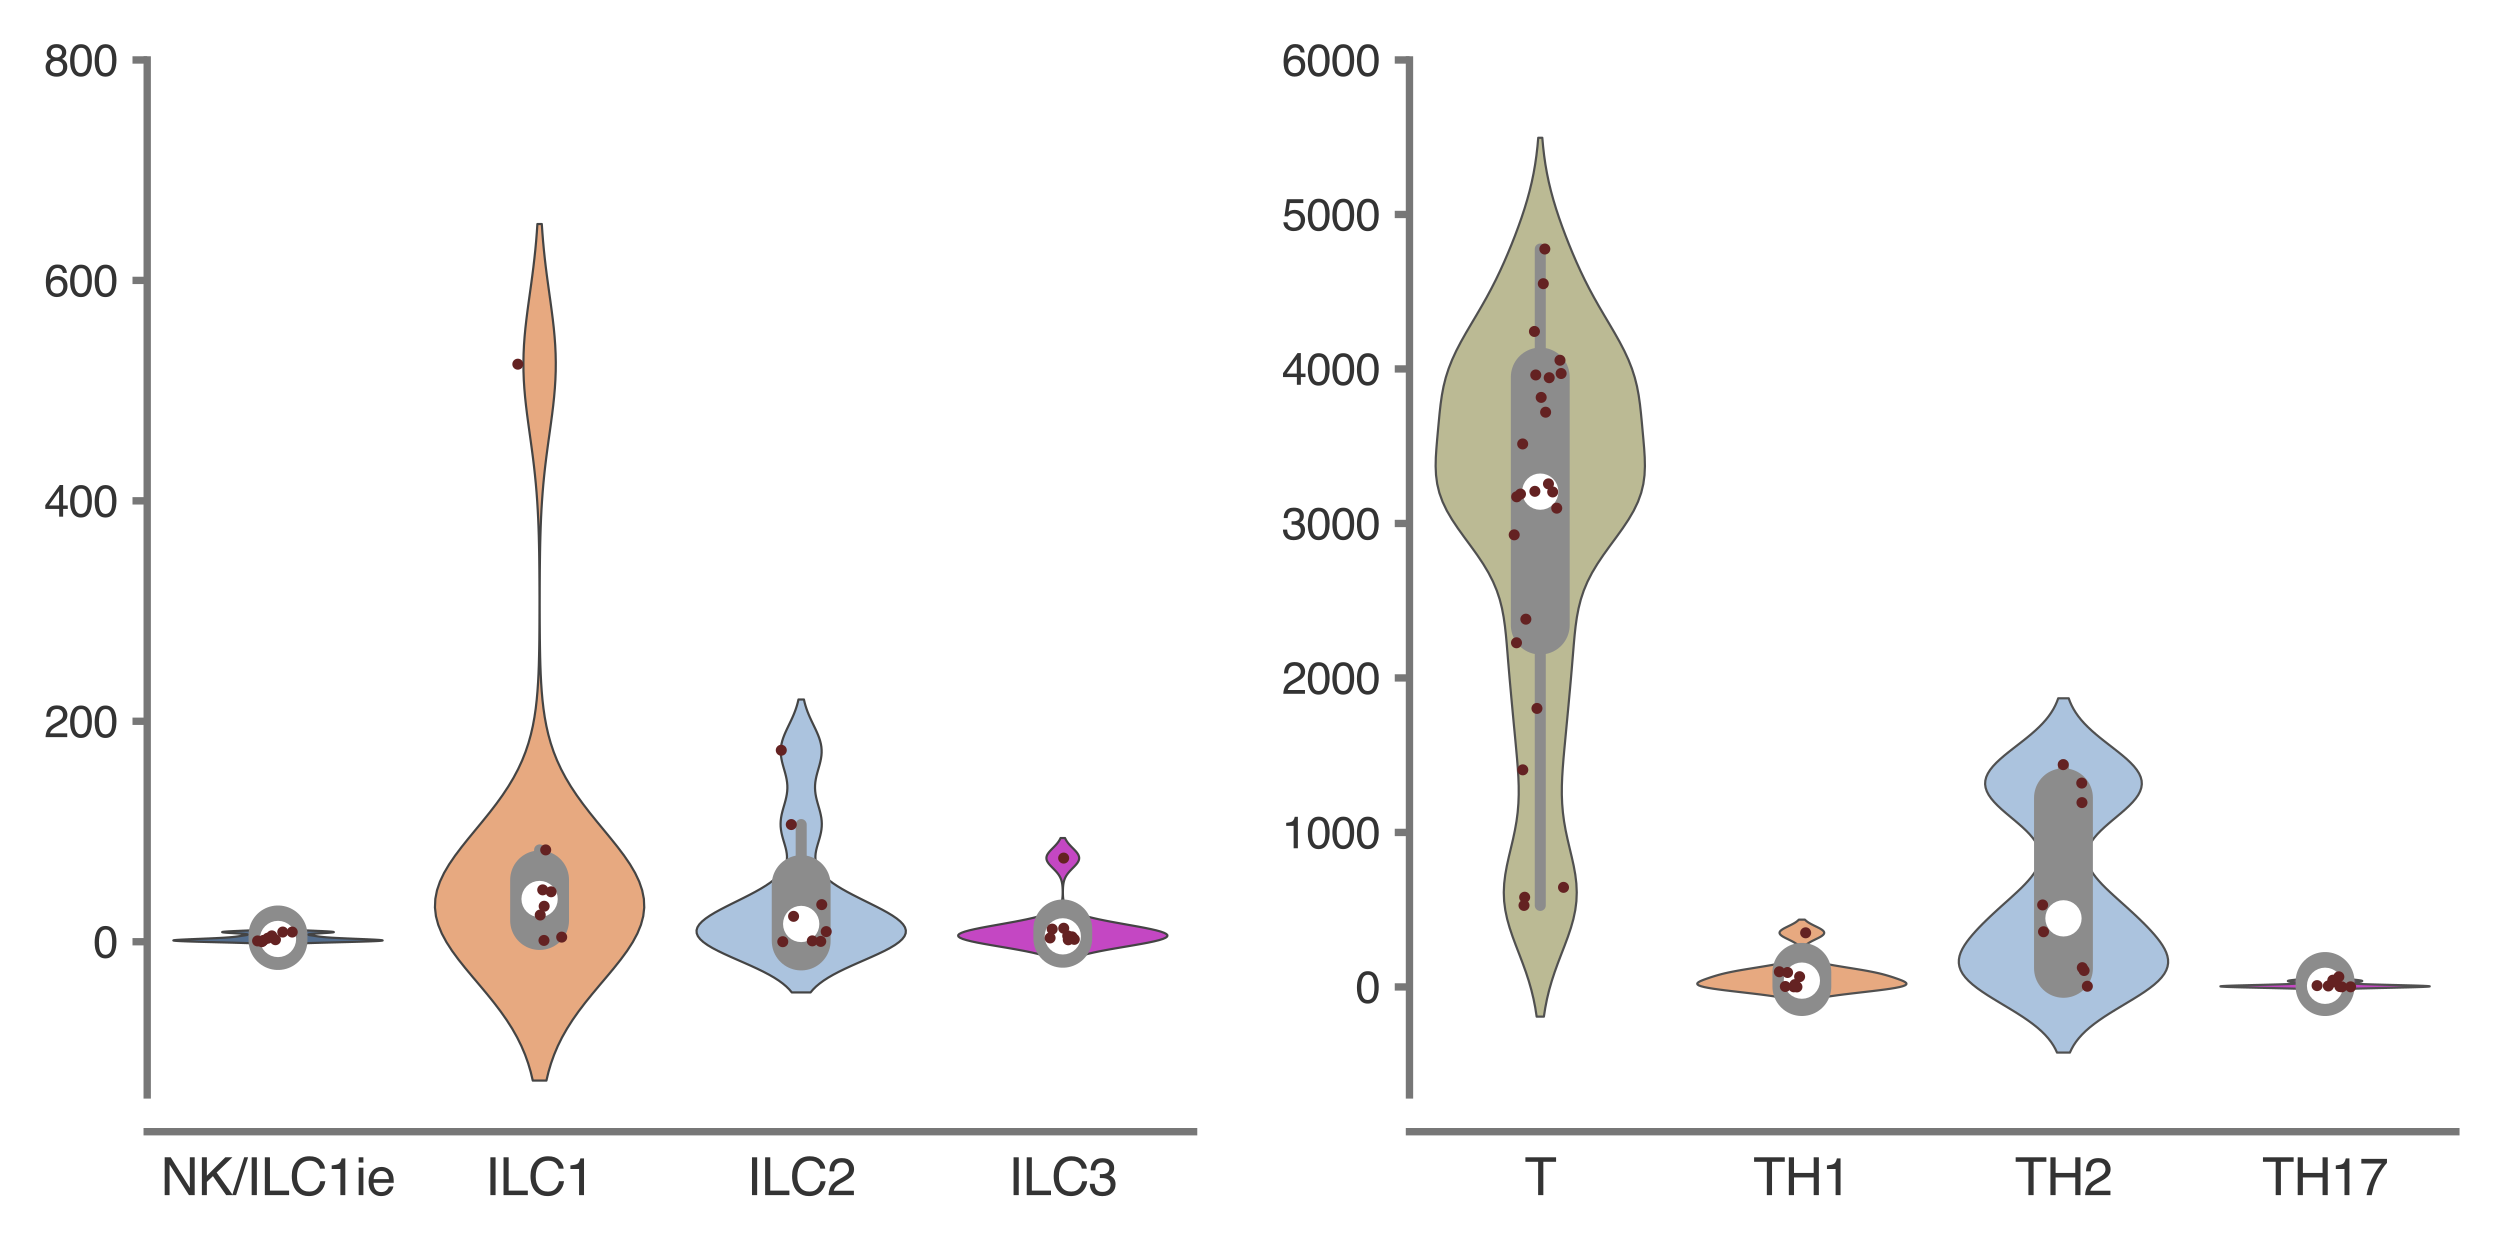 <?xml version="1.0" encoding="utf-8" standalone="no"?>
<!DOCTYPE svg PUBLIC "-//W3C//DTD SVG 1.1//EN"
  "http://www.w3.org/Graphics/SVG/1.1/DTD/svg11.dtd">
<svg xmlns:xlink="http://www.w3.org/1999/xlink" width="169.92pt" height="84.96pt" viewBox="0 0 169.92 84.96" xmlns="http://www.w3.org/2000/svg" version="1.1">
 <defs>
  <style type="text/css">*{stroke-linejoin: round; stroke-linecap: butt}</style>
 </defs>
 <g id="figure_1">
  <g id="patch_1">
   <path d="M 0 84.96 
L 169.92 84.96 
L 169.92 0 
L 0 0 
z
" style="fill: #ffffff"/>
  </g>
  <g id="axes_1">
   <g id="patch_2">
    <path d="M 10.005 74.42 
L 81.126 74.42 
L 81.126 4.076 
L 10.005 4.076 
z
" style="fill: #ffffff"/>
   </g>
   <g id="matplotlib.axis_1">
    <g id="xtick_1">
     <g id="text_1">
      <!-- NK/ILC1ie -->
      <g style="fill: #333333" transform="translate(10.92 81.23) scale(0.035 -0.035)">
       <defs>
        <path id="Helvetica-4e" d="M 488 4591 
L 1222 4591 
L 3541 872 
L 3541 4591 
L 4131 4591 
L 4131 0 
L 3434 0 
L 1081 3716 
L 1081 0 
L 488 0 
L 488 4591 
z
M 2269 4591 
L 2269 4591 
z
" transform="scale(0.016)"/>
        <path id="Helvetica-4b" d="M 488 4591 
L 1094 4591 
L 1094 2353 
L 3331 4591 
L 4191 4591 
L 2281 2741 
L 4244 0 
L 3434 0 
L 1828 2303 
L 1094 1600 
L 1094 0 
L 488 0 
L 488 4591 
z
" transform="scale(0.016)"/>
        <path id="Helvetica-2f" d="M 1456 4591 
L 1931 4591 
L 475 0 
L 0 0 
L 1456 4591 
z
" transform="scale(0.016)"/>
        <path id="Helvetica-49" d="M 628 4591 
L 1256 4591 
L 1256 0 
L 628 0 
L 628 4591 
z
" transform="scale(0.016)"/>
        <path id="Helvetica-4c" d="M 488 4591 
L 1109 4591 
L 1109 547 
L 3434 547 
L 3434 0 
L 488 0 
L 488 4591 
z
" transform="scale(0.016)"/>
        <path id="Helvetica-43" d="M 2422 4716 
Q 3294 4716 3775 4256 
Q 4256 3797 4309 3213 
L 3703 3213 
Q 3600 3656 3292 3915 
Q 2984 4175 2428 4175 
Q 1750 4175 1333 3698 
Q 916 3222 916 2238 
Q 916 1431 1292 929 
Q 1669 428 2416 428 
Q 3103 428 3463 956 
Q 3653 1234 3747 1688 
L 4353 1688 
Q 4272 963 3816 472 
Q 3269 -119 2341 -119 
Q 1541 -119 997 366 
Q 281 1006 281 2344 
Q 281 3359 819 4009 
Q 1400 4716 2422 4716 
z
M 2297 4716 
L 2297 4716 
z
" transform="scale(0.016)"/>
        <path id="Helvetica-31" d="M 613 3169 
L 613 3600 
Q 1222 3659 1462 3798 
Q 1703 3938 1822 4456 
L 2266 4456 
L 2266 0 
L 1666 0 
L 1666 3169 
L 613 3169 
z
" transform="scale(0.016)"/>
        <path id="Helvetica-69" d="M 413 3331 
L 984 3331 
L 984 0 
L 413 0 
L 413 3331 
z
M 413 4591 
L 984 4591 
L 984 3953 
L 413 3953 
L 413 4591 
z
" transform="scale(0.016)"/>
        <path id="Helvetica-65" d="M 1806 3422 
Q 2163 3422 2497 3255 
Q 2831 3088 3006 2822 
Q 3175 2569 3231 2231 
Q 3281 2000 3281 1494 
L 828 1494 
Q 844 984 1069 676 
Q 1294 369 1766 369 
Q 2206 369 2469 659 
Q 2619 828 2681 1050 
L 3234 1050 
Q 3213 866 3089 639 
Q 2966 413 2813 269 
Q 2556 19 2178 -69 
Q 1975 -119 1719 -119 
Q 1094 -119 659 336 
Q 225 791 225 1609 
Q 225 2416 662 2919 
Q 1100 3422 1806 3422 
z
M 2703 1941 
Q 2669 2306 2544 2525 
Q 2313 2931 1772 2931 
Q 1384 2931 1121 2651 
Q 859 2372 844 1941 
L 2703 1941 
z
M 1753 3428 
L 1753 3428 
z
" transform="scale(0.016)"/>
       </defs>
       <use xlink:href="#Helvetica-4e"/>
       <use xlink:href="#Helvetica-4b" x="72.217"/>
       <use xlink:href="#Helvetica-2f" x="138.916"/>
       <use xlink:href="#Helvetica-49" x="166.699"/>
       <use xlink:href="#Helvetica-4c" x="194.482"/>
       <use xlink:href="#Helvetica-43" x="250.098"/>
       <use xlink:href="#Helvetica-31" x="322.314"/>
       <use xlink:href="#Helvetica-69" x="377.93"/>
       <use xlink:href="#Helvetica-65" x="400.146"/>
      </g>
     </g>
    </g>
    <g id="xtick_2">
     <g id="text_2">
      <!-- ILC1 -->
      <g style="fill: #333333" transform="translate(32.979 81.23) scale(0.035 -0.035)">
       <use xlink:href="#Helvetica-49"/>
       <use xlink:href="#Helvetica-4c" x="27.783"/>
       <use xlink:href="#Helvetica-43" x="83.398"/>
       <use xlink:href="#Helvetica-31" x="155.615"/>
      </g>
     </g>
    </g>
    <g id="xtick_3">
     <g id="text_3">
      <!-- ILC2 -->
      <g style="fill: #333333" transform="translate(50.759 81.23) scale(0.035 -0.035)">
       <defs>
        <path id="Helvetica-32" d="M 200 0 
Q 231 578 439 1006 
Q 647 1434 1250 1784 
L 1850 2131 
Q 2253 2366 2416 2531 
Q 2672 2791 2672 3125 
Q 2672 3516 2437 3745 
Q 2203 3975 1813 3975 
Q 1234 3975 1013 3538 
Q 894 3303 881 2888 
L 309 2888 
Q 319 3472 525 3841 
Q 891 4491 1816 4491 
Q 2584 4491 2939 4075 
Q 3294 3659 3294 3150 
Q 3294 2613 2916 2231 
Q 2697 2009 2131 1694 
L 1703 1456 
Q 1397 1288 1222 1134 
Q 909 863 828 531 
L 3272 531 
L 3272 0 
L 200 0 
z
" transform="scale(0.016)"/>
       </defs>
       <use xlink:href="#Helvetica-49"/>
       <use xlink:href="#Helvetica-4c" x="27.783"/>
       <use xlink:href="#Helvetica-43" x="83.398"/>
       <use xlink:href="#Helvetica-32" x="155.615"/>
      </g>
     </g>
    </g>
    <g id="xtick_4">
     <g id="text_4">
      <!-- ILC3 -->
      <g style="fill: #333333" transform="translate(68.539 81.23) scale(0.035 -0.035)">
       <defs>
        <path id="Helvetica-33" d="M 1663 -122 
Q 869 -122 511 314 
Q 153 750 153 1375 
L 741 1375 
Q 778 941 903 744 
Q 1122 391 1694 391 
Q 2138 391 2406 628 
Q 2675 866 2675 1241 
Q 2675 1703 2392 1887 
Q 2109 2072 1606 2072 
Q 1550 2072 1492 2070 
Q 1434 2069 1375 2066 
L 1375 2563 
Q 1463 2553 1522 2550 
Q 1581 2547 1650 2547 
Q 1966 2547 2169 2647 
Q 2525 2822 2525 3272 
Q 2525 3606 2287 3787 
Q 2050 3969 1734 3969 
Q 1172 3969 956 3594 
Q 838 3388 822 3006 
L 266 3006 
Q 266 3506 466 3856 
Q 809 4481 1675 4481 
Q 2359 4481 2734 4176 
Q 3109 3872 3109 3294 
Q 3109 2881 2888 2625 
Q 2750 2466 2531 2375 
Q 2884 2278 3082 2001 
Q 3281 1725 3281 1325 
Q 3281 684 2859 281 
Q 2438 -122 1663 -122 
z
" transform="scale(0.016)"/>
       </defs>
       <use xlink:href="#Helvetica-49"/>
       <use xlink:href="#Helvetica-4c" x="27.783"/>
       <use xlink:href="#Helvetica-43" x="83.398"/>
       <use xlink:href="#Helvetica-33" x="155.615"/>
      </g>
     </g>
    </g>
   </g>
   <g id="matplotlib.axis_2">
    <g id="ytick_1">
     <g id="line2d_1">
      <defs>
       <path id="m8061e5e5b9" d="M 0 0 
L -1 0 
" style="stroke: #777777; stroke-width: 0.5"/>
      </defs>
      <g>
       <use xlink:href="#m8061e5e5b9" x="10.005" y="64.007" style="fill: #777777; stroke: #777777; stroke-width: 0.5"/>
      </g>
     </g>
     <g id="text_5">
      <!-- 0 -->
      <g style="fill: #333333" transform="translate(6.337 65.083) scale(0.03 -0.03)">
       <defs>
        <path id="Helvetica-30" d="M 1731 4475 
Q 2600 4475 2988 3759 
Q 3288 3206 3288 2244 
Q 3288 1331 3016 734 
Q 2622 -122 1728 -122 
Q 922 -122 528 578 
Q 200 1163 200 2147 
Q 200 2909 397 3456 
Q 766 4475 1731 4475 
z
M 1725 391 
Q 2163 391 2422 778 
Q 2681 1166 2681 2222 
Q 2681 2984 2493 3476 
Q 2306 3969 1766 3969 
Q 1269 3969 1039 3501 
Q 809 3034 809 2125 
Q 809 1441 956 1025 
Q 1181 391 1725 391 
z
" transform="scale(0.016)"/>
       </defs>
       <use xlink:href="#Helvetica-30"/>
      </g>
     </g>
    </g>
    <g id="ytick_2">
     <g id="line2d_2">
      <g>
       <use xlink:href="#m8061e5e5b9" x="10.005" y="49.024" style="fill: #777777; stroke: #777777; stroke-width: 0.5"/>
      </g>
     </g>
     <g id="text_6">
      <!-- 200 -->
      <g style="fill: #333333" transform="translate(3 50.1) scale(0.03 -0.03)">
       <use xlink:href="#Helvetica-32"/>
       <use xlink:href="#Helvetica-30" x="55.615"/>
       <use xlink:href="#Helvetica-30" x="111.23"/>
      </g>
     </g>
    </g>
    <g id="ytick_3">
     <g id="line2d_3">
      <g>
       <use xlink:href="#m8061e5e5b9" x="10.005" y="34.041" style="fill: #777777; stroke: #777777; stroke-width: 0.5"/>
      </g>
     </g>
     <g id="text_7">
      <!-- 400 -->
      <g style="fill: #333333" transform="translate(3 35.117) scale(0.03 -0.03)">
       <defs>
        <path id="Helvetica-34" d="M 2116 1584 
L 2116 3613 
L 681 1584 
L 2116 1584 
z
M 2125 0 
L 2125 1094 
L 163 1094 
L 163 1644 
L 2213 4488 
L 2688 4488 
L 2688 1584 
L 3347 1584 
L 3347 1094 
L 2688 1094 
L 2688 0 
L 2125 0 
z
" transform="scale(0.016)"/>
       </defs>
       <use xlink:href="#Helvetica-34"/>
       <use xlink:href="#Helvetica-30" x="55.615"/>
       <use xlink:href="#Helvetica-30" x="111.23"/>
      </g>
     </g>
    </g>
    <g id="ytick_4">
     <g id="line2d_4">
      <g>
       <use xlink:href="#m8061e5e5b9" x="10.005" y="19.059" style="fill: #777777; stroke: #777777; stroke-width: 0.5"/>
      </g>
     </g>
     <g id="text_8">
      <!-- 600 -->
      <g style="fill: #333333" transform="translate(3 20.135) scale(0.03 -0.03)">
       <defs>
        <path id="Helvetica-36" d="M 1872 4494 
Q 2622 4494 2917 4105 
Q 3213 3716 3213 3303 
L 2656 3303 
Q 2606 3569 2497 3719 
Q 2294 4000 1881 4000 
Q 1409 4000 1131 3564 
Q 853 3128 822 2316 
Q 1016 2600 1309 2741 
Q 1578 2866 1909 2866 
Q 2472 2866 2890 2506 
Q 3309 2147 3309 1434 
Q 3309 825 2912 354 
Q 2516 -116 1781 -116 
Q 1153 -116 697 361 
Q 241 838 241 1966 
Q 241 2800 444 3381 
Q 834 4494 1872 4494 
z
M 1831 384 
Q 2275 384 2495 682 
Q 2716 981 2716 1388 
Q 2716 1731 2519 2042 
Q 2322 2353 1803 2353 
Q 1441 2353 1167 2112 
Q 894 1872 894 1388 
Q 894 963 1142 673 
Q 1391 384 1831 384 
z
" transform="scale(0.016)"/>
       </defs>
       <use xlink:href="#Helvetica-36"/>
       <use xlink:href="#Helvetica-30" x="55.615"/>
       <use xlink:href="#Helvetica-30" x="111.23"/>
      </g>
     </g>
    </g>
    <g id="ytick_5">
     <g id="line2d_5">
      <g>
       <use xlink:href="#m8061e5e5b9" x="10.005" y="4.076" style="fill: #777777; stroke: #777777; stroke-width: 0.5"/>
      </g>
     </g>
     <g id="text_9">
      <!-- 800 -->
      <g style="fill: #333333" transform="translate(3 5.152) scale(0.03 -0.03)">
       <defs>
        <path id="Helvetica-38" d="M 1741 2600 
Q 2113 2600 2322 2808 
Q 2531 3016 2531 3303 
Q 2531 3553 2331 3762 
Q 2131 3972 1722 3972 
Q 1316 3972 1134 3762 
Q 953 3553 953 3272 
Q 953 2956 1187 2778 
Q 1422 2600 1741 2600 
z
M 1775 384 
Q 2166 384 2423 595 
Q 2681 806 2681 1225 
Q 2681 1659 2415 1884 
Q 2150 2109 1734 2109 
Q 1331 2109 1076 1879 
Q 822 1650 822 1244 
Q 822 894 1055 639 
Q 1288 384 1775 384 
z
M 975 2384 
Q 741 2484 609 2619 
Q 363 2869 363 3269 
Q 363 3769 725 4128 
Q 1088 4488 1753 4488 
Q 2397 4488 2762 4148 
Q 3128 3809 3128 3356 
Q 3128 2938 2916 2678 
Q 2797 2531 2547 2391 
Q 2825 2263 2984 2097 
Q 3281 1784 3281 1284 
Q 3281 694 2884 283 
Q 2488 -128 1763 -128 
Q 1109 -128 657 226 
Q 206 581 206 1256 
Q 206 1653 400 1942 
Q 594 2231 975 2384 
z
" transform="scale(0.016)"/>
       </defs>
       <use xlink:href="#Helvetica-38"/>
       <use xlink:href="#Helvetica-30" x="55.615"/>
       <use xlink:href="#Helvetica-30" x="111.23"/>
      </g>
     </g>
    </g>
   </g>
   <g id="PolyCollection_1">
    <defs>
     <path id="mcf3cc0a847" d="M 19.264 -20.766 
L 18.527 -20.766 
L 18.428 -20.776 
L 18.31 -20.787 
L 18.17 -20.797 
L 18.005 -20.808 
L 17.814 -20.818 
L 17.596 -20.829 
L 17.349 -20.839 
L 17.074 -20.85 
L 16.772 -20.86 
L 16.443 -20.871 
L 16.091 -20.881 
L 15.719 -20.892 
L 15.332 -20.902 
L 14.936 -20.912 
L 14.536 -20.923 
L 14.14 -20.933 
L 13.754 -20.944 
L 13.387 -20.954 
L 13.044 -20.965 
L 12.732 -20.975 
L 12.459 -20.986 
L 12.227 -20.996 
L 12.042 -21.007 
L 11.906 -21.017 
L 11.819 -21.028 
L 11.783 -21.038 
L 11.796 -21.049 
L 11.854 -21.059 
L 11.955 -21.069 
L 12.095 -21.08 
L 12.267 -21.09 
L 12.467 -21.101 
L 12.689 -21.111 
L 12.927 -21.122 
L 13.177 -21.132 
L 13.432 -21.143 
L 13.689 -21.153 
L 13.942 -21.164 
L 14.189 -21.174 
L 14.426 -21.185 
L 14.65 -21.195 
L 14.86 -21.206 
L 15.054 -21.216 
L 15.232 -21.226 
L 15.392 -21.237 
L 15.537 -21.247 
L 15.666 -21.258 
L 15.78 -21.268 
L 15.882 -21.279 
L 15.974 -21.289 
L 16.058 -21.3 
L 16.136 -21.31 
L 16.21 -21.321 
L 16.283 -21.331 
L 16.355 -21.342 
L 16.427 -21.352 
L 16.499 -21.363 
L 16.571 -21.373 
L 16.64 -21.383 
L 16.704 -21.394 
L 16.76 -21.404 
L 16.806 -21.415 
L 16.836 -21.425 
L 16.848 -21.436 
L 16.839 -21.446 
L 16.806 -21.457 
L 16.747 -21.467 
L 16.663 -21.478 
L 16.554 -21.488 
L 16.422 -21.499 
L 16.272 -21.509 
L 16.108 -21.52 
L 15.935 -21.53 
L 15.762 -21.541 
L 15.595 -21.551 
L 15.442 -21.561 
L 15.31 -21.572 
L 15.206 -21.582 
L 15.135 -21.593 
L 15.101 -21.603 
L 15.107 -21.614 
L 15.155 -21.624 
L 15.244 -21.635 
L 15.37 -21.645 
L 15.532 -21.656 
L 15.723 -21.666 
L 15.939 -21.677 
L 16.172 -21.687 
L 16.416 -21.698 
L 16.665 -21.708 
L 16.913 -21.718 
L 17.154 -21.729 
L 17.384 -21.739 
L 17.6 -21.75 
L 17.797 -21.76 
L 17.976 -21.771 
L 18.135 -21.781 
L 18.273 -21.792 
L 18.393 -21.802 
L 19.397 -21.802 
L 19.397 -21.802 
L 19.517 -21.792 
L 19.656 -21.781 
L 19.814 -21.771 
L 19.993 -21.76 
L 20.191 -21.75 
L 20.406 -21.739 
L 20.636 -21.729 
L 20.877 -21.718 
L 21.125 -21.708 
L 21.374 -21.698 
L 21.618 -21.687 
L 21.852 -21.677 
L 22.067 -21.666 
L 22.258 -21.656 
L 22.42 -21.645 
L 22.547 -21.635 
L 22.635 -21.624 
L 22.683 -21.614 
L 22.689 -21.603 
L 22.656 -21.593 
L 22.584 -21.582 
L 22.48 -21.572 
L 22.348 -21.561 
L 22.195 -21.551 
L 22.028 -21.541 
L 21.855 -21.53 
L 21.683 -21.52 
L 21.518 -21.509 
L 21.368 -21.499 
L 21.236 -21.488 
L 21.127 -21.478 
L 21.043 -21.467 
L 20.985 -21.457 
L 20.952 -21.446 
L 20.942 -21.436 
L 20.954 -21.425 
L 20.985 -21.415 
L 21.03 -21.404 
L 21.086 -21.394 
L 21.15 -21.383 
L 21.22 -21.373 
L 21.291 -21.363 
L 21.363 -21.352 
L 21.435 -21.342 
L 21.507 -21.331 
L 21.58 -21.321 
L 21.654 -21.31 
L 21.732 -21.3 
L 21.816 -21.289 
L 21.908 -21.279 
L 22.01 -21.268 
L 22.125 -21.258 
L 22.253 -21.247 
L 22.398 -21.237 
L 22.559 -21.226 
L 22.736 -21.216 
L 22.93 -21.206 
L 23.14 -21.195 
L 23.365 -21.185 
L 23.601 -21.174 
L 23.848 -21.164 
L 24.102 -21.153 
L 24.358 -21.143 
L 24.613 -21.132 
L 24.863 -21.122 
L 25.101 -21.111 
L 25.323 -21.101 
L 25.523 -21.09 
L 25.696 -21.08 
L 25.835 -21.069 
L 25.936 -21.059 
L 25.995 -21.049 
L 26.007 -21.038 
L 25.971 -21.028 
L 25.885 -21.017 
L 25.748 -21.007 
L 25.563 -20.996 
L 25.332 -20.986 
L 25.058 -20.975 
L 24.747 -20.965 
L 24.404 -20.954 
L 24.036 -20.944 
L 23.65 -20.933 
L 23.254 -20.923 
L 22.854 -20.912 
L 22.458 -20.902 
L 22.071 -20.892 
L 21.699 -20.881 
L 21.347 -20.871 
L 21.019 -20.86 
L 20.716 -20.85 
L 20.441 -20.839 
L 20.194 -20.829 
L 19.976 -20.818 
L 19.785 -20.808 
L 19.62 -20.797 
L 19.48 -20.787 
L 19.362 -20.776 
L 19.264 -20.766 
z
" style="stroke: #444444; stroke-width: 0.15"/>
    </defs>
    <g clip-path="url(#pe3f2a392fd)">
     <use xlink:href="#mcf3cc0a847" x="0" y="84.96" style="fill: #546e8e; stroke: #444444; stroke-width: 0.15"/>
    </g>
   </g>
   <g id="PolyCollection_2">
    <defs>
     <path id="m4f125a73a1" d="M 37.138 -11.514 
L 36.212 -11.514 
L 36.071 -12.102 
L 35.897 -12.69 
L 35.687 -13.278 
L 35.437 -13.866 
L 35.146 -14.454 
L 34.813 -15.042 
L 34.438 -15.63 
L 34.024 -16.218 
L 33.576 -16.807 
L 33.102 -17.395 
L 32.611 -17.983 
L 32.113 -18.571 
L 31.624 -19.159 
L 31.156 -19.747 
L 30.725 -20.335 
L 30.345 -20.923 
L 30.028 -21.511 
L 29.787 -22.099 
L 29.63 -22.687 
L 29.563 -23.275 
L 29.588 -23.864 
L 29.703 -24.452 
L 29.904 -25.04 
L 30.183 -25.628 
L 30.53 -26.216 
L 30.932 -26.804 
L 31.375 -27.392 
L 31.845 -27.98 
L 32.329 -28.568 
L 32.813 -29.156 
L 33.287 -29.744 
L 33.739 -30.332 
L 34.163 -30.921 
L 34.552 -31.509 
L 34.904 -32.097 
L 35.216 -32.685 
L 35.488 -33.273 
L 35.721 -33.861 
L 35.918 -34.449 
L 36.082 -35.037 
L 36.217 -35.625 
L 36.325 -36.213 
L 36.412 -36.801 
L 36.479 -37.389 
L 36.531 -37.978 
L 36.571 -38.566 
L 36.601 -39.154 
L 36.623 -39.742 
L 36.638 -40.33 
L 36.65 -40.918 
L 36.658 -41.506 
L 36.663 -42.094 
L 36.666 -42.682 
L 36.668 -43.27 
L 36.669 -43.858 
L 36.669 -44.446 
L 36.667 -45.034 
L 36.664 -45.623 
L 36.66 -46.211 
L 36.654 -46.799 
L 36.646 -47.387 
L 36.634 -47.975 
L 36.62 -48.563 
L 36.601 -49.151 
L 36.577 -49.739 
L 36.547 -50.327 
L 36.511 -50.915 
L 36.468 -51.503 
L 36.417 -52.091 
L 36.359 -52.68 
L 36.294 -53.268 
L 36.223 -53.856 
L 36.146 -54.444 
L 36.065 -55.032 
L 35.983 -55.62 
L 35.902 -56.208 
L 35.824 -56.796 
L 35.752 -57.384 
L 35.689 -57.972 
L 35.638 -58.56 
L 35.601 -59.148 
L 35.58 -59.737 
L 35.575 -60.325 
L 35.587 -60.913 
L 35.614 -61.501 
L 35.657 -62.089 
L 35.713 -62.677 
L 35.78 -63.265 
L 35.854 -63.853 
L 35.934 -64.441 
L 36.016 -65.029 
L 36.098 -65.617 
L 36.177 -66.205 
L 36.252 -66.794 
L 36.321 -67.382 
L 36.384 -67.97 
L 36.439 -68.558 
L 36.486 -69.146 
L 36.526 -69.734 
L 36.824 -69.734 
L 36.824 -69.734 
L 36.865 -69.146 
L 36.912 -68.558 
L 36.967 -67.97 
L 37.029 -67.382 
L 37.098 -66.794 
L 37.173 -66.205 
L 37.253 -65.617 
L 37.335 -65.029 
L 37.417 -64.441 
L 37.496 -63.853 
L 37.571 -63.265 
L 37.638 -62.677 
L 37.693 -62.089 
L 37.736 -61.501 
L 37.764 -60.913 
L 37.776 -60.325 
L 37.771 -59.737 
L 37.749 -59.148 
L 37.712 -58.56 
L 37.661 -57.972 
L 37.599 -57.384 
L 37.527 -56.796 
L 37.449 -56.208 
L 37.368 -55.62 
L 37.285 -55.032 
L 37.205 -54.444 
L 37.128 -53.856 
L 37.056 -53.268 
L 36.991 -52.68 
L 36.933 -52.091 
L 36.883 -51.503 
L 36.84 -50.915 
L 36.803 -50.327 
L 36.774 -49.739 
L 36.75 -49.151 
L 36.731 -48.563 
L 36.716 -47.975 
L 36.705 -47.387 
L 36.697 -46.799 
L 36.69 -46.211 
L 36.686 -45.623 
L 36.683 -45.034 
L 36.682 -44.446 
L 36.681 -43.858 
L 36.682 -43.27 
L 36.684 -42.682 
L 36.688 -42.094 
L 36.693 -41.506 
L 36.701 -40.918 
L 36.712 -40.33 
L 36.728 -39.742 
L 36.75 -39.154 
L 36.78 -38.566 
L 36.819 -37.978 
L 36.871 -37.389 
L 36.939 -36.801 
L 37.025 -36.213 
L 37.134 -35.625 
L 37.268 -35.037 
L 37.432 -34.449 
L 37.629 -33.861 
L 37.863 -33.273 
L 38.135 -32.685 
L 38.447 -32.097 
L 38.798 -31.509 
L 39.188 -30.921 
L 39.612 -30.332 
L 40.064 -29.744 
L 40.537 -29.156 
L 41.022 -28.568 
L 41.505 -27.98 
L 41.976 -27.392 
L 42.419 -26.804 
L 42.821 -26.216 
L 43.167 -25.628 
L 43.446 -25.04 
L 43.647 -24.452 
L 43.763 -23.864 
L 43.787 -23.275 
L 43.72 -22.687 
L 43.563 -22.099 
L 43.322 -21.511 
L 43.006 -20.923 
L 42.626 -20.335 
L 42.194 -19.747 
L 41.727 -19.159 
L 41.237 -18.571 
L 40.74 -17.983 
L 40.249 -17.395 
L 39.774 -16.807 
L 39.326 -16.218 
L 38.913 -15.63 
L 38.538 -15.042 
L 38.204 -14.454 
L 37.913 -13.866 
L 37.664 -13.278 
L 37.454 -12.69 
L 37.28 -12.102 
L 37.138 -11.514 
z
" style="stroke: #444444; stroke-width: 0.15"/>
    </defs>
    <g clip-path="url(#pe3f2a392fd)">
     <use xlink:href="#m4f125a73a1" x="0" y="84.96" style="fill: #e7a980; stroke: #444444; stroke-width: 0.15"/>
    </g>
   </g>
   <g id="PolyCollection_3">
    <defs>
     <path id="m05ae490afd" d="M 55.092 -17.506 
L 53.818 -17.506 
L 53.648 -17.707 
L 53.444 -17.908 
L 53.206 -18.109 
L 52.931 -18.311 
L 52.619 -18.512 
L 52.27 -18.713 
L 51.888 -18.914 
L 51.477 -19.115 
L 51.041 -19.316 
L 50.589 -19.517 
L 50.13 -19.718 
L 49.674 -19.919 
L 49.231 -20.121 
L 48.812 -20.322 
L 48.429 -20.523 
L 48.092 -20.724 
L 47.81 -20.925 
L 47.589 -21.126 
L 47.436 -21.327 
L 47.354 -21.528 
L 47.343 -21.729 
L 47.403 -21.931 
L 47.531 -22.132 
L 47.72 -22.333 
L 47.966 -22.534 
L 48.26 -22.735 
L 48.594 -22.936 
L 48.959 -23.137 
L 49.347 -23.338 
L 49.748 -23.54 
L 50.155 -23.741 
L 50.559 -23.942 
L 50.953 -24.143 
L 51.331 -24.344 
L 51.688 -24.545 
L 52.018 -24.746 
L 52.319 -24.947 
L 52.587 -25.148 
L 52.819 -25.35 
L 53.017 -25.551 
L 53.178 -25.752 
L 53.303 -25.953 
L 53.395 -26.154 
L 53.455 -26.355 
L 53.485 -26.556 
L 53.49 -26.757 
L 53.472 -26.958 
L 53.438 -27.16 
L 53.389 -27.361 
L 53.333 -27.562 
L 53.273 -27.763 
L 53.214 -27.964 
L 53.16 -28.165 
L 53.114 -28.366 
L 53.08 -28.567 
L 53.059 -28.769 
L 53.054 -28.97 
L 53.063 -29.171 
L 53.087 -29.372 
L 53.123 -29.573 
L 53.17 -29.774 
L 53.224 -29.975 
L 53.282 -30.176 
L 53.34 -30.377 
L 53.394 -30.579 
L 53.441 -30.78 
L 53.479 -30.981 
L 53.504 -31.182 
L 53.516 -31.383 
L 53.513 -31.584 
L 53.495 -31.785 
L 53.465 -31.986 
L 53.423 -32.188 
L 53.373 -32.389 
L 53.317 -32.59 
L 53.259 -32.791 
L 53.203 -32.992 
L 53.152 -33.193 
L 53.111 -33.394 
L 53.081 -33.595 
L 53.066 -33.796 
L 53.067 -33.998 
L 53.084 -34.199 
L 53.118 -34.4 
L 53.168 -34.601 
L 53.232 -34.802 
L 53.308 -35.003 
L 53.394 -35.204 
L 53.486 -35.405 
L 53.582 -35.606 
L 53.679 -35.808 
L 53.775 -36.009 
L 53.867 -36.21 
L 53.953 -36.411 
L 54.032 -36.612 
L 54.104 -36.813 
L 54.168 -37.014 
L 54.223 -37.215 
L 54.27 -37.417 
L 54.641 -37.417 
L 54.641 -37.417 
L 54.688 -37.215 
L 54.743 -37.014 
L 54.807 -36.813 
L 54.878 -36.612 
L 54.958 -36.411 
L 55.044 -36.21 
L 55.136 -36.009 
L 55.232 -35.808 
L 55.329 -35.606 
L 55.425 -35.405 
L 55.517 -35.204 
L 55.603 -35.003 
L 55.679 -34.802 
L 55.743 -34.601 
L 55.793 -34.4 
L 55.827 -34.199 
L 55.844 -33.998 
L 55.845 -33.796 
L 55.83 -33.595 
L 55.8 -33.394 
L 55.758 -33.193 
L 55.708 -32.992 
L 55.652 -32.791 
L 55.594 -32.59 
L 55.538 -32.389 
L 55.488 -32.188 
L 55.446 -31.986 
L 55.415 -31.785 
L 55.398 -31.584 
L 55.395 -31.383 
L 55.407 -31.182 
L 55.432 -30.981 
L 55.469 -30.78 
L 55.517 -30.579 
L 55.571 -30.377 
L 55.629 -30.176 
L 55.687 -29.975 
L 55.741 -29.774 
L 55.787 -29.573 
L 55.824 -29.372 
L 55.848 -29.171 
L 55.857 -28.97 
L 55.851 -28.769 
L 55.831 -28.567 
L 55.797 -28.366 
L 55.751 -28.165 
L 55.697 -27.964 
L 55.638 -27.763 
L 55.578 -27.562 
L 55.521 -27.361 
L 55.473 -27.16 
L 55.438 -26.958 
L 55.421 -26.757 
L 55.426 -26.556 
L 55.456 -26.355 
L 55.516 -26.154 
L 55.608 -25.953 
L 55.733 -25.752 
L 55.894 -25.551 
L 56.091 -25.35 
L 56.324 -25.148 
L 56.592 -24.947 
L 56.892 -24.746 
L 57.223 -24.545 
L 57.579 -24.344 
L 57.958 -24.143 
L 58.352 -23.942 
L 58.756 -23.741 
L 59.162 -23.54 
L 59.564 -23.338 
L 59.952 -23.137 
L 60.317 -22.936 
L 60.651 -22.735 
L 60.945 -22.534 
L 61.191 -22.333 
L 61.38 -22.132 
L 61.508 -21.931 
L 61.567 -21.729 
L 61.557 -21.528 
L 61.475 -21.327 
L 61.322 -21.126 
L 61.101 -20.925 
L 60.819 -20.724 
L 60.482 -20.523 
L 60.099 -20.322 
L 59.68 -20.121 
L 59.237 -19.919 
L 58.781 -19.718 
L 58.322 -19.517 
L 57.87 -19.316 
L 57.434 -19.115 
L 57.023 -18.914 
L 56.64 -18.713 
L 56.292 -18.512 
L 55.98 -18.311 
L 55.705 -18.109 
L 55.466 -17.908 
L 55.263 -17.707 
L 55.092 -17.506 
z
" style="stroke: #444444; stroke-width: 0.15"/>
    </defs>
    <g clip-path="url(#pe3f2a392fd)">
     <use xlink:href="#m05ae490afd" x="0" y="84.96" style="fill: #abc3de; stroke: #444444; stroke-width: 0.15"/>
    </g>
   </g>
   <g id="PolyCollection_4">
    <defs>
     <path id="m530f0cd5be" d="M 72.788 -19.72 
L 71.683 -19.72 
L 71.52 -19.804 
L 71.321 -19.887 
L 71.084 -19.971 
L 70.806 -20.055 
L 70.486 -20.138 
L 70.124 -20.222 
L 69.722 -20.306 
L 69.285 -20.389 
L 68.819 -20.473 
L 68.334 -20.557 
L 67.84 -20.64 
L 67.349 -20.724 
L 66.876 -20.808 
L 66.434 -20.891 
L 66.038 -20.975 
L 65.7 -21.059 
L 65.432 -21.142 
L 65.243 -21.226 
L 65.139 -21.309 
L 65.123 -21.393 
L 65.195 -21.477 
L 65.352 -21.56 
L 65.586 -21.644 
L 65.89 -21.728 
L 66.252 -21.811 
L 66.66 -21.895 
L 67.102 -21.979 
L 67.565 -22.062 
L 68.036 -22.146 
L 68.504 -22.23 
L 68.959 -22.313 
L 69.393 -22.397 
L 69.798 -22.48 
L 70.171 -22.564 
L 70.508 -22.648 
L 70.807 -22.731 
L 71.069 -22.815 
L 71.295 -22.899 
L 71.486 -22.982 
L 71.646 -23.066 
L 71.778 -23.15 
L 71.885 -23.233 
L 71.97 -23.317 
L 72.038 -23.401 
L 72.09 -23.484 
L 72.13 -23.568 
L 72.16 -23.651 
L 72.182 -23.735 
L 72.198 -23.819 
L 72.209 -23.902 
L 72.217 -23.986 
L 72.223 -24.07 
L 72.226 -24.153 
L 72.228 -24.237 
L 72.229 -24.321 
L 72.228 -24.404 
L 72.227 -24.488 
L 72.223 -24.572 
L 72.219 -24.655 
L 72.212 -24.739 
L 72.203 -24.823 
L 72.191 -24.906 
L 72.175 -24.99 
L 72.155 -25.073 
L 72.13 -25.157 
L 72.099 -25.241 
L 72.061 -25.324 
L 72.016 -25.408 
L 71.964 -25.492 
L 71.904 -25.575 
L 71.838 -25.659 
L 71.765 -25.743 
L 71.686 -25.826 
L 71.605 -25.91 
L 71.522 -25.994 
L 71.441 -26.077 
L 71.363 -26.161 
L 71.292 -26.244 
L 71.231 -26.328 
L 71.181 -26.412 
L 71.146 -26.495 
L 71.126 -26.579 
L 71.123 -26.663 
L 71.136 -26.746 
L 71.165 -26.83 
L 71.21 -26.914 
L 71.267 -26.997 
L 71.334 -27.081 
L 71.41 -27.165 
L 71.49 -27.248 
L 71.573 -27.332 
L 71.655 -27.415 
L 71.735 -27.499 
L 71.81 -27.583 
L 71.879 -27.666 
L 71.941 -27.75 
L 71.997 -27.834 
L 72.044 -27.917 
L 72.085 -28.001 
L 72.386 -28.001 
L 72.386 -28.001 
L 72.427 -27.917 
L 72.474 -27.834 
L 72.53 -27.75 
L 72.592 -27.666 
L 72.661 -27.583 
L 72.737 -27.499 
L 72.816 -27.415 
L 72.898 -27.332 
L 72.981 -27.248 
L 73.061 -27.165 
L 73.137 -27.081 
L 73.204 -26.997 
L 73.261 -26.914 
L 73.306 -26.83 
L 73.335 -26.746 
L 73.349 -26.663 
L 73.345 -26.579 
L 73.326 -26.495 
L 73.29 -26.412 
L 73.241 -26.328 
L 73.179 -26.244 
L 73.108 -26.161 
L 73.031 -26.077 
L 72.949 -25.994 
L 72.866 -25.91 
L 72.785 -25.826 
L 72.707 -25.743 
L 72.634 -25.659 
L 72.567 -25.575 
L 72.507 -25.492 
L 72.455 -25.408 
L 72.41 -25.324 
L 72.372 -25.241 
L 72.341 -25.157 
L 72.316 -25.073 
L 72.296 -24.99 
L 72.28 -24.906 
L 72.268 -24.823 
L 72.259 -24.739 
L 72.252 -24.655 
L 72.248 -24.572 
L 72.245 -24.488 
L 72.243 -24.404 
L 72.242 -24.321 
L 72.243 -24.237 
L 72.245 -24.153 
L 72.248 -24.07 
L 72.254 -23.986 
L 72.262 -23.902 
L 72.273 -23.819 
L 72.289 -23.735 
L 72.312 -23.651 
L 72.342 -23.568 
L 72.381 -23.484 
L 72.434 -23.401 
L 72.501 -23.317 
L 72.586 -23.233 
L 72.693 -23.15 
L 72.825 -23.066 
L 72.985 -22.982 
L 73.176 -22.899 
L 73.402 -22.815 
L 73.664 -22.731 
L 73.963 -22.648 
L 74.3 -22.564 
L 74.673 -22.48 
L 75.078 -22.397 
L 75.512 -22.313 
L 75.967 -22.23 
L 76.435 -22.146 
L 76.906 -22.062 
L 77.369 -21.979 
L 77.811 -21.895 
L 78.219 -21.811 
L 78.581 -21.728 
L 78.885 -21.644 
L 79.119 -21.56 
L 79.276 -21.477 
L 79.348 -21.393 
L 79.332 -21.309 
L 79.228 -21.226 
L 79.039 -21.142 
L 78.771 -21.059 
L 78.433 -20.975 
L 78.037 -20.891 
L 77.596 -20.808 
L 77.122 -20.724 
L 76.632 -20.64 
L 76.137 -20.557 
L 75.652 -20.473 
L 75.186 -20.389 
L 74.749 -20.306 
L 74.347 -20.222 
L 73.985 -20.138 
L 73.665 -20.055 
L 73.387 -19.971 
L 73.15 -19.887 
L 72.952 -19.804 
L 72.788 -19.72 
z
" style="stroke: #444444; stroke-width: 0.15"/>
    </defs>
    <g clip-path="url(#pe3f2a392fd)">
     <use xlink:href="#m530f0cd5be" x="0" y="84.96" style="fill: #c447c3; stroke: #444444; stroke-width: 0.15"/>
    </g>
   </g>
   <g id="line2d_6">
    <path d="M 18.895 64.003 
L 18.895 63.349 
" clip-path="url(#pe3f2a392fd)" style="fill: none; stroke: #8c8c8c; stroke-width: 0.75; stroke-linecap: round"/>
   </g>
   <g id="line2d_7">
    <path d="M 18.895 63.928 
L 18.895 63.544 
" clip-path="url(#pe3f2a392fd)" style="fill: none; stroke: #8c8c8c; stroke-width: 4; stroke-linecap: round"/>
   </g>
   <g id="line2d_8">
    <path d="M 18.895 63.82 
" clip-path="url(#pe3f2a392fd)" style="fill: none; stroke: #444444; stroke-width: 1.2; stroke-linecap: round"/>
    <defs>
     <path id="m756aae61ea" d="M 0 0.833 
C 0.221 0.833 0.433 0.746 0.589 0.589 
C 0.746 0.433 0.833 0.221 0.833 0 
C 0.833 -0.221 0.746 -0.433 0.589 -0.589 
C 0.433 -0.746 0.221 -0.833 0 -0.833 
C -0.221 -0.833 -0.433 -0.746 -0.589 -0.589 
C -0.746 -0.433 -0.833 -0.221 -0.833 0 
C -0.833 0.221 -0.746 0.433 -0.589 0.589 
C -0.433 0.746 -0.221 0.833 0 0.833 
z
" style="stroke: #ffffff; stroke-width: 0.8"/>
    </defs>
    <g clip-path="url(#pe3f2a392fd)">
     <use xlink:href="#m756aae61ea" x="18.895" y="63.82" style="fill: #ffffff; stroke: #ffffff; stroke-width: 0.8"/>
    </g>
   </g>
   <g id="line2d_9">
    <path d="M 36.675 63.919 
L 36.675 57.767 
" clip-path="url(#pe3f2a392fd)" style="fill: none; stroke: #8c8c8c; stroke-width: 0.75; stroke-linecap: round"/>
   </g>
   <g id="line2d_10">
    <path d="M 36.675 62.567 
L 36.675 59.804 
" clip-path="url(#pe3f2a392fd)" style="fill: none; stroke: #8c8c8c; stroke-width: 4; stroke-linecap: round"/>
   </g>
   <g id="line2d_11">
    <path d="M 36.675 61.104 
" clip-path="url(#pe3f2a392fd)" style="fill: none; stroke: #444444; stroke-width: 1.2; stroke-linecap: round"/>
    <g clip-path="url(#pe3f2a392fd)">
     <use xlink:href="#m756aae61ea" x="36.675" y="61.104" style="fill: #ffffff; stroke: #ffffff; stroke-width: 0.8"/>
    </g>
   </g>
   <g id="line2d_12">
    <path d="M 54.455 64.005 
L 54.455 56.043 
" clip-path="url(#pe3f2a392fd)" style="fill: none; stroke: #8c8c8c; stroke-width: 0.75; stroke-linecap: round"/>
   </g>
   <g id="line2d_13">
    <path d="M 54.455 63.958 
L 54.455 60.124 
" clip-path="url(#pe3f2a392fd)" style="fill: none; stroke: #8c8c8c; stroke-width: 4; stroke-linecap: round"/>
   </g>
   <g id="line2d_14">
    <path d="M 54.455 62.8 
" clip-path="url(#pe3f2a392fd)" style="fill: none; stroke: #444444; stroke-width: 1.2; stroke-linecap: round"/>
    <g clip-path="url(#pe3f2a392fd)">
     <use xlink:href="#m756aae61ea" x="54.455" y="62.8" style="fill: #ffffff; stroke: #ffffff; stroke-width: 0.8"/>
    </g>
   </g>
   <g id="line2d_15">
    <path d="M 72.236 63.876 
L 72.236 63.091 
" clip-path="url(#pe3f2a392fd)" style="fill: none; stroke: #8c8c8c; stroke-width: 0.75; stroke-linecap: round"/>
   </g>
   <g id="line2d_16">
    <path d="M 72.236 63.774 
L 72.236 63.135 
" clip-path="url(#pe3f2a392fd)" style="fill: none; stroke: #8c8c8c; stroke-width: 4; stroke-linecap: round"/>
   </g>
   <g id="line2d_17">
    <path d="M 72.236 63.642 
" clip-path="url(#pe3f2a392fd)" style="fill: none; stroke: #444444; stroke-width: 1.2; stroke-linecap: round"/>
    <g clip-path="url(#pe3f2a392fd)">
     <use xlink:href="#m756aae61ea" x="72.236" y="63.642" style="fill: #ffffff; stroke: #ffffff; stroke-width: 0.8"/>
    </g>
   </g>
   <g id="patch_3">
    <path d="M 10.005 74.42 
L 10.005 4.076 
" style="fill: none; stroke: #777777; stroke-width: 0.5; stroke-linejoin: miter; stroke-linecap: square"/>
   </g>
   <g id="patch_4">
    <path d="M 10.005 76.92 
L 81.126 76.92 
" style="fill: none; stroke: #777777; stroke-width: 0.5; stroke-linejoin: miter; stroke-linecap: square"/>
   </g>
   <g id="PathCollection_1">
    <defs>
     <path id="m2d41e267d0" d="M 0 0.375 
C 0.099 0.375 0.195 0.335 0.265 0.265 
C 0.335 0.195 0.375 0.099 0.375 0 
C 0.375 -0.099 0.335 -0.195 0.265 -0.265 
C 0.195 -0.335 0.099 -0.375 0 -0.375 
C -0.099 -0.375 -0.195 -0.335 -0.265 -0.265 
C -0.335 -0.195 -0.375 -0.099 -0.375 0 
C -0.375 0.099 -0.335 0.195 -0.265 0.265 
C -0.195 0.335 -0.099 0.375 0 0.375 
z
"/>
    </defs>
    <g clip-path="url(#pe3f2a392fd)">
     <use xlink:href="#m2d41e267d0" x="18.722" y="63.87" style="fill: #642222"/>
     <use xlink:href="#m2d41e267d0" x="17.798" y="64.003" style="fill: #642222"/>
     <use xlink:href="#m2d41e267d0" x="17.508" y="63.953" style="fill: #642222"/>
     <use xlink:href="#m2d41e267d0" x="19.863" y="63.35" style="fill: #642222"/>
     <use xlink:href="#m2d41e267d0" x="19.218" y="63.349" style="fill: #642222"/>
     <use xlink:href="#m2d41e267d0" x="18.197" y="63.77" style="fill: #642222"/>
     <use xlink:href="#m2d41e267d0" x="18.474" y="63.608" style="fill: #642222"/>
     <use xlink:href="#m2d41e267d0" x="17.898" y="63.92" style="fill: #642222"/>
    </g>
   </g>
   <g id="PathCollection_2">
    <g clip-path="url(#pe3f2a392fd)">
     <use xlink:href="#m2d41e267d0" x="38.177" y="63.694" style="fill: #642222"/>
     <use xlink:href="#m2d41e267d0" x="36.973" y="63.919" style="fill: #642222"/>
     <use xlink:href="#m2d41e267d0" x="36.986" y="61.596" style="fill: #642222"/>
     <use xlink:href="#m2d41e267d0" x="35.196" y="24.753" style="fill: #642222"/>
     <use xlink:href="#m2d41e267d0" x="37.09" y="57.767" style="fill: #642222"/>
     <use xlink:href="#m2d41e267d0" x="36.718" y="62.192" style="fill: #642222"/>
     <use xlink:href="#m2d41e267d0" x="36.888" y="60.483" style="fill: #642222"/>
     <use xlink:href="#m2d41e267d0" x="37.459" y="60.613" style="fill: #642222"/>
    </g>
   </g>
   <g id="PathCollection_3">
    <g clip-path="url(#pe3f2a392fd)">
     <use xlink:href="#m2d41e267d0" x="53.203" y="64.005" style="fill: #642222"/>
     <use xlink:href="#m2d41e267d0" x="55.211" y="63.949" style="fill: #642222"/>
     <use xlink:href="#m2d41e267d0" x="55.853" y="61.485" style="fill: #642222"/>
     <use xlink:href="#m2d41e267d0" x="53.102" y="50.993" style="fill: #642222"/>
     <use xlink:href="#m2d41e267d0" x="53.782" y="56.043" style="fill: #642222"/>
     <use xlink:href="#m2d41e267d0" x="56.157" y="63.319" style="fill: #642222"/>
     <use xlink:href="#m2d41e267d0" x="55.785" y="63.985" style="fill: #642222"/>
     <use xlink:href="#m2d41e267d0" x="53.938" y="62.282" style="fill: #642222"/>
    </g>
   </g>
   <g id="PathCollection_4">
    <g clip-path="url(#pe3f2a392fd)">
     <use xlink:href="#m2d41e267d0" x="72.571" y="63.608" style="fill: #642222"/>
     <use xlink:href="#m2d41e267d0" x="72.607" y="63.876" style="fill: #642222"/>
     <use xlink:href="#m2d41e267d0" x="71.517" y="63.15" style="fill: #642222"/>
     <use xlink:href="#m2d41e267d0" x="72.295" y="58.323" style="fill: #642222"/>
     <use xlink:href="#m2d41e267d0" x="71.373" y="63.75" style="fill: #642222"/>
     <use xlink:href="#m2d41e267d0" x="72.868" y="63.676" style="fill: #642222"/>
     <use xlink:href="#m2d41e267d0" x="72.299" y="63.091" style="fill: #642222"/>
     <use xlink:href="#m2d41e267d0" x="73.018" y="63.846" style="fill: #642222"/>
    </g>
   </g>
  </g>
  <g id="axes_2">
   <g id="patch_5">
    <path d="M 95.799 74.42 
L 166.92 74.42 
L 166.92 4.076 
L 95.799 4.076 
z
" style="fill: #ffffff"/>
   </g>
   <g id="matplotlib.axis_3">
    <g id="xtick_5">
     <g id="text_10">
      <!-- T -->
      <g style="fill: #333333" transform="translate(103.62 81.23) scale(0.035 -0.035)">
       <defs>
        <path id="Helvetica-54" d="M 3828 4591 
L 3828 4044 
L 2281 4044 
L 2281 0 
L 1650 0 
L 1650 4044 
L 103 4044 
L 103 4591 
L 3828 4591 
z
" transform="scale(0.016)"/>
       </defs>
       <use xlink:href="#Helvetica-54"/>
      </g>
     </g>
    </g>
    <g id="xtick_6">
     <g id="text_11">
      <!-- TH1 -->
      <g style="fill: #333333" transform="translate(119.164 81.23) scale(0.035 -0.035)">
       <defs>
        <path id="Helvetica-48" d="M 503 4591 
L 1131 4591 
L 1131 2694 
L 3519 2694 
L 3519 4591 
L 4147 4591 
L 4147 0 
L 3519 0 
L 3519 2147 
L 1131 2147 
L 1131 0 
L 503 0 
L 503 4591 
z
" transform="scale(0.016)"/>
       </defs>
       <use xlink:href="#Helvetica-54"/>
       <use xlink:href="#Helvetica-48" x="61.084"/>
       <use xlink:href="#Helvetica-31" x="133.301"/>
      </g>
     </g>
    </g>
    <g id="xtick_7">
     <g id="text_12">
      <!-- TH2 -->
      <g style="fill: #333333" transform="translate(136.944 81.23) scale(0.035 -0.035)">
       <use xlink:href="#Helvetica-54"/>
       <use xlink:href="#Helvetica-48" x="61.084"/>
       <use xlink:href="#Helvetica-32" x="133.301"/>
      </g>
     </g>
    </g>
    <g id="xtick_8">
     <g id="text_13">
      <!-- TH17 -->
      <g style="fill: #333333" transform="translate(153.751 81.23) scale(0.035 -0.035)">
       <defs>
        <path id="Helvetica-37" d="M 3347 4400 
L 3347 3909 
Q 3131 3700 2773 3181 
Q 2416 2663 2141 2063 
Q 1869 1478 1728 997 
Q 1638 688 1494 0 
L 872 0 
Q 1084 1281 1809 2550 
Q 2238 3294 2709 3834 
L 234 3834 
L 234 4400 
L 3347 4400 
z
" transform="scale(0.016)"/>
       </defs>
       <use xlink:href="#Helvetica-54"/>
       <use xlink:href="#Helvetica-48" x="61.084"/>
       <use xlink:href="#Helvetica-31" x="133.301"/>
       <use xlink:href="#Helvetica-37" x="188.916"/>
      </g>
     </g>
    </g>
   </g>
   <g id="matplotlib.axis_4">
    <g id="ytick_6">
     <g id="line2d_18">
      <g>
       <use xlink:href="#m8061e5e5b9" x="95.799" y="67.08" style="fill: #777777; stroke: #777777; stroke-width: 0.5"/>
      </g>
     </g>
     <g id="text_14">
      <!-- 0 -->
      <g style="fill: #333333" transform="translate(92.131 68.156) scale(0.03 -0.03)">
       <use xlink:href="#Helvetica-30"/>
      </g>
     </g>
    </g>
    <g id="ytick_7">
     <g id="line2d_19">
      <g>
       <use xlink:href="#m8061e5e5b9" x="95.799" y="56.579" style="fill: #777777; stroke: #777777; stroke-width: 0.5"/>
      </g>
     </g>
     <g id="text_15">
      <!-- 1000 -->
      <g style="fill: #333333" transform="translate(87.126 57.655) scale(0.03 -0.03)">
       <use xlink:href="#Helvetica-31"/>
       <use xlink:href="#Helvetica-30" x="55.615"/>
       <use xlink:href="#Helvetica-30" x="111.23"/>
       <use xlink:href="#Helvetica-30" x="166.846"/>
      </g>
     </g>
    </g>
    <g id="ytick_8">
     <g id="line2d_20">
      <g>
       <use xlink:href="#m8061e5e5b9" x="95.799" y="46.079" style="fill: #777777; stroke: #777777; stroke-width: 0.5"/>
      </g>
     </g>
     <g id="text_16">
      <!-- 2000 -->
      <g style="fill: #333333" transform="translate(87.126 47.155) scale(0.03 -0.03)">
       <use xlink:href="#Helvetica-32"/>
       <use xlink:href="#Helvetica-30" x="55.615"/>
       <use xlink:href="#Helvetica-30" x="111.23"/>
       <use xlink:href="#Helvetica-30" x="166.846"/>
      </g>
     </g>
    </g>
    <g id="ytick_9">
     <g id="line2d_21">
      <g>
       <use xlink:href="#m8061e5e5b9" x="95.799" y="35.578" style="fill: #777777; stroke: #777777; stroke-width: 0.5"/>
      </g>
     </g>
     <g id="text_17">
      <!-- 3000 -->
      <g style="fill: #333333" transform="translate(87.126 36.654) scale(0.03 -0.03)">
       <use xlink:href="#Helvetica-33"/>
       <use xlink:href="#Helvetica-30" x="55.615"/>
       <use xlink:href="#Helvetica-30" x="111.23"/>
       <use xlink:href="#Helvetica-30" x="166.846"/>
      </g>
     </g>
    </g>
    <g id="ytick_10">
     <g id="line2d_22">
      <g>
       <use xlink:href="#m8061e5e5b9" x="95.799" y="25.077" style="fill: #777777; stroke: #777777; stroke-width: 0.5"/>
      </g>
     </g>
     <g id="text_18">
      <!-- 4000 -->
      <g style="fill: #333333" transform="translate(87.126 26.153) scale(0.03 -0.03)">
       <use xlink:href="#Helvetica-34"/>
       <use xlink:href="#Helvetica-30" x="55.615"/>
       <use xlink:href="#Helvetica-30" x="111.23"/>
       <use xlink:href="#Helvetica-30" x="166.846"/>
      </g>
     </g>
    </g>
    <g id="ytick_11">
     <g id="line2d_23">
      <g>
       <use xlink:href="#m8061e5e5b9" x="95.799" y="14.577" style="fill: #777777; stroke: #777777; stroke-width: 0.5"/>
      </g>
     </g>
     <g id="text_19">
      <!-- 5000 -->
      <g style="fill: #333333" transform="translate(87.126 15.653) scale(0.03 -0.03)">
       <defs>
        <path id="Helvetica-35" d="M 791 1141 
Q 847 659 1238 475 
Q 1438 381 1700 381 
Q 2200 381 2440 700 
Q 2681 1019 2681 1406 
Q 2681 1875 2395 2131 
Q 2109 2388 1709 2388 
Q 1419 2388 1211 2275 
Q 1003 2163 856 1963 
L 369 1991 
L 709 4400 
L 3034 4400 
L 3034 3856 
L 1131 3856 
L 941 2613 
Q 1097 2731 1238 2791 
Q 1488 2894 1816 2894 
Q 2431 2894 2859 2497 
Q 3288 2100 3288 1491 
Q 3288 856 2895 371 
Q 2503 -113 1644 -113 
Q 1097 -113 676 195 
Q 256 503 206 1141 
L 791 1141 
z
" transform="scale(0.016)"/>
       </defs>
       <use xlink:href="#Helvetica-35"/>
       <use xlink:href="#Helvetica-30" x="55.615"/>
       <use xlink:href="#Helvetica-30" x="111.23"/>
       <use xlink:href="#Helvetica-30" x="166.846"/>
      </g>
     </g>
    </g>
    <g id="ytick_12">
     <g id="line2d_24">
      <g>
       <use xlink:href="#m8061e5e5b9" x="95.799" y="4.076" style="fill: #777777; stroke: #777777; stroke-width: 0.5"/>
      </g>
     </g>
     <g id="text_20">
      <!-- 6000 -->
      <g style="fill: #333333" transform="translate(87.126 5.152) scale(0.03 -0.03)">
       <use xlink:href="#Helvetica-36"/>
       <use xlink:href="#Helvetica-30" x="55.615"/>
       <use xlink:href="#Helvetica-30" x="111.23"/>
       <use xlink:href="#Helvetica-30" x="166.846"/>
      </g>
     </g>
    </g>
   </g>
   <g id="PolyCollection_5">
    <defs>
     <path id="m7583858f0f" d="M 104.934 -15.861 
L 104.444 -15.861 
L 104.35 -16.464 
L 104.23 -17.068 
L 104.084 -17.671 
L 103.912 -18.274 
L 103.715 -18.878 
L 103.497 -19.481 
L 103.268 -20.085 
L 103.035 -20.688 
L 102.811 -21.291 
L 102.608 -21.895 
L 102.438 -22.498 
L 102.311 -23.101 
L 102.233 -23.705 
L 102.209 -24.308 
L 102.237 -24.912 
L 102.31 -25.515 
L 102.419 -26.118 
L 102.552 -26.722 
L 102.696 -27.325 
L 102.838 -27.928 
L 102.966 -28.532 
L 103.073 -29.135 
L 103.152 -29.739 
L 103.202 -30.342 
L 103.224 -30.945 
L 103.222 -31.549 
L 103.199 -32.152 
L 103.161 -32.755 
L 103.113 -33.359 
L 103.059 -33.962 
L 103.003 -34.566 
L 102.946 -35.169 
L 102.888 -35.772 
L 102.831 -36.376 
L 102.775 -36.979 
L 102.719 -37.582 
L 102.664 -38.186 
L 102.61 -38.789 
L 102.558 -39.393 
L 102.507 -39.996 
L 102.458 -40.599 
L 102.408 -41.203 
L 102.353 -41.806 
L 102.286 -42.41 
L 102.2 -43.013 
L 102.086 -43.616 
L 101.933 -44.22 
L 101.732 -44.823 
L 101.478 -45.426 
L 101.169 -46.03 
L 100.808 -46.633 
L 100.403 -47.237 
L 99.969 -47.84 
L 99.525 -48.443 
L 99.091 -49.047 
L 98.689 -49.65 
L 98.336 -50.253 
L 98.048 -50.857 
L 97.83 -51.46 
L 97.684 -52.064 
L 97.604 -52.667 
L 97.577 -53.27 
L 97.59 -53.874 
L 97.629 -54.477 
L 97.679 -55.08 
L 97.734 -55.684 
L 97.79 -56.287 
L 97.848 -56.891 
L 97.916 -57.494 
L 98.002 -58.097 
L 98.116 -58.701 
L 98.267 -59.304 
L 98.461 -59.907 
L 98.699 -60.511 
L 98.978 -61.114 
L 99.292 -61.718 
L 99.631 -62.321 
L 99.985 -62.924 
L 100.343 -63.528 
L 100.695 -64.131 
L 101.036 -64.734 
L 101.36 -65.338 
L 101.667 -65.941 
L 101.957 -66.545 
L 102.231 -67.148 
L 102.491 -67.751 
L 102.74 -68.355 
L 102.977 -68.958 
L 103.202 -69.562 
L 103.416 -70.165 
L 103.615 -70.768 
L 103.798 -71.372 
L 103.963 -71.975 
L 104.109 -72.578 
L 104.234 -73.182 
L 104.34 -73.785 
L 104.427 -74.389 
L 104.497 -74.992 
L 104.551 -75.595 
L 104.827 -75.595 
L 104.827 -75.595 
L 104.882 -74.992 
L 104.951 -74.389 
L 105.038 -73.785 
L 105.144 -73.182 
L 105.27 -72.578 
L 105.416 -71.975 
L 105.581 -71.372 
L 105.764 -70.768 
L 105.963 -70.165 
L 106.176 -69.562 
L 106.402 -68.958 
L 106.639 -68.355 
L 106.887 -67.751 
L 107.147 -67.148 
L 107.421 -66.545 
L 107.711 -65.941 
L 108.018 -65.338 
L 108.343 -64.734 
L 108.683 -64.131 
L 109.036 -63.528 
L 109.394 -62.924 
L 109.747 -62.321 
L 110.086 -61.718 
L 110.4 -61.114 
L 110.68 -60.511 
L 110.918 -59.907 
L 111.111 -59.304 
L 111.263 -58.701 
L 111.377 -58.097 
L 111.463 -57.494 
L 111.53 -56.891 
L 111.589 -56.287 
L 111.644 -55.684 
L 111.699 -55.08 
L 111.75 -54.477 
L 111.788 -53.874 
L 111.801 -53.27 
L 111.775 -52.667 
L 111.694 -52.064 
L 111.548 -51.46 
L 111.331 -50.857 
L 111.042 -50.253 
L 110.69 -49.65 
L 110.288 -49.047 
L 109.854 -48.443 
L 109.41 -47.84 
L 108.976 -47.237 
L 108.571 -46.633 
L 108.209 -46.03 
L 107.9 -45.426 
L 107.646 -44.823 
L 107.446 -44.22 
L 107.293 -43.616 
L 107.178 -43.013 
L 107.092 -42.41 
L 107.026 -41.806 
L 106.971 -41.203 
L 106.921 -40.599 
L 106.871 -39.996 
L 106.821 -39.393 
L 106.769 -38.789 
L 106.715 -38.186 
L 106.659 -37.582 
L 106.604 -36.979 
L 106.547 -36.376 
L 106.49 -35.772 
L 106.433 -35.169 
L 106.376 -34.566 
L 106.319 -33.962 
L 106.265 -33.359 
L 106.218 -32.755 
L 106.18 -32.152 
L 106.157 -31.549 
L 106.154 -30.945 
L 106.177 -30.342 
L 106.227 -29.739 
L 106.306 -29.135 
L 106.412 -28.532 
L 106.541 -27.928 
L 106.682 -27.325 
L 106.826 -26.722 
L 106.96 -26.118 
L 107.069 -25.515 
L 107.142 -24.912 
L 107.169 -24.308 
L 107.145 -23.705 
L 107.068 -23.101 
L 106.941 -22.498 
L 106.771 -21.895 
L 106.568 -21.291 
L 106.344 -20.688 
L 106.111 -20.085 
L 105.881 -19.481 
L 105.664 -18.878 
L 105.467 -18.274 
L 105.294 -17.671 
L 105.148 -17.068 
L 105.029 -16.464 
L 104.934 -15.861 
z
" style="stroke: #505050; stroke-width: 0.15"/>
    </defs>
    <g clip-path="url(#pa8e795459e)">
     <use xlink:href="#m7583858f0f" x="0" y="84.96" style="fill: #bbba94; stroke: #505050; stroke-width: 0.15"/>
    </g>
   </g>
   <g id="PolyCollection_6">
    <defs>
     <path id="mf219c6ba2f" d="M 123.154 -16.986 
L 121.785 -16.986 
L 121.591 -17.041 
L 121.359 -17.097 
L 121.087 -17.152 
L 120.773 -17.207 
L 120.418 -17.262 
L 120.024 -17.318 
L 119.597 -17.373 
L 119.142 -17.428 
L 118.67 -17.483 
L 118.19 -17.539 
L 117.716 -17.594 
L 117.259 -17.649 
L 116.832 -17.704 
L 116.446 -17.759 
L 116.112 -17.815 
L 115.836 -17.87 
L 115.624 -17.925 
L 115.474 -17.98 
L 115.387 -18.036 
L 115.357 -18.091 
L 115.378 -18.146 
L 115.44 -18.201 
L 115.536 -18.257 
L 115.657 -18.312 
L 115.795 -18.367 
L 115.945 -18.422 
L 116.103 -18.477 
L 116.267 -18.533 
L 116.438 -18.588 
L 116.618 -18.643 
L 116.81 -18.698 
L 117.018 -18.754 
L 117.244 -18.809 
L 117.492 -18.864 
L 117.762 -18.919 
L 118.053 -18.975 
L 118.364 -19.03 
L 118.692 -19.085 
L 119.03 -19.14 
L 119.373 -19.195 
L 119.715 -19.251 
L 120.05 -19.306 
L 120.371 -19.361 
L 120.673 -19.416 
L 120.952 -19.472 
L 121.205 -19.527 
L 121.43 -19.582 
L 121.627 -19.637 
L 121.796 -19.693 
L 121.939 -19.748 
L 122.057 -19.803 
L 122.153 -19.858 
L 122.23 -19.913 
L 122.29 -19.969 
L 122.336 -20.024 
L 122.369 -20.079 
L 122.393 -20.134 
L 122.409 -20.19 
L 122.417 -20.245 
L 122.418 -20.3 
L 122.414 -20.355 
L 122.403 -20.411 
L 122.386 -20.466 
L 122.362 -20.521 
L 122.33 -20.576 
L 122.29 -20.631 
L 122.241 -20.687 
L 122.182 -20.742 
L 122.112 -20.797 
L 122.032 -20.852 
L 121.942 -20.908 
L 121.843 -20.963 
L 121.737 -21.018 
L 121.626 -21.073 
L 121.513 -21.129 
L 121.4 -21.184 
L 121.293 -21.239 
L 121.194 -21.294 
L 121.108 -21.349 
L 121.038 -21.405 
L 120.987 -21.46 
L 120.958 -21.515 
L 120.951 -21.57 
L 120.967 -21.626 
L 121.006 -21.681 
L 121.065 -21.736 
L 121.142 -21.791 
L 121.234 -21.847 
L 121.337 -21.902 
L 121.447 -21.957 
L 121.56 -22.012 
L 121.673 -22.067 
L 121.782 -22.123 
L 121.886 -22.178 
L 121.981 -22.233 
L 122.067 -22.288 
L 122.143 -22.344 
L 122.208 -22.399 
L 122.264 -22.454 
L 122.675 -22.454 
L 122.675 -22.454 
L 122.731 -22.399 
L 122.796 -22.344 
L 122.872 -22.288 
L 122.958 -22.233 
L 123.053 -22.178 
L 123.157 -22.123 
L 123.266 -22.067 
L 123.379 -22.012 
L 123.492 -21.957 
L 123.602 -21.902 
L 123.705 -21.847 
L 123.797 -21.791 
L 123.874 -21.736 
L 123.933 -21.681 
L 123.972 -21.626 
L 123.988 -21.57 
L 123.981 -21.515 
L 123.952 -21.46 
L 123.901 -21.405 
L 123.831 -21.349 
L 123.745 -21.294 
L 123.646 -21.239 
L 123.539 -21.184 
L 123.426 -21.129 
L 123.313 -21.073 
L 123.202 -21.018 
L 123.095 -20.963 
L 122.997 -20.908 
L 122.907 -20.852 
L 122.827 -20.797 
L 122.757 -20.742 
L 122.698 -20.687 
L 122.649 -20.631 
L 122.608 -20.576 
L 122.577 -20.521 
L 122.553 -20.466 
L 122.536 -20.411 
L 122.525 -20.355 
L 122.52 -20.3 
L 122.522 -20.245 
L 122.53 -20.19 
L 122.546 -20.134 
L 122.569 -20.079 
L 122.603 -20.024 
L 122.649 -19.969 
L 122.709 -19.913 
L 122.786 -19.858 
L 122.882 -19.803 
L 123 -19.748 
L 123.143 -19.693 
L 123.312 -19.637 
L 123.509 -19.582 
L 123.734 -19.527 
L 123.987 -19.472 
L 124.266 -19.416 
L 124.568 -19.361 
L 124.889 -19.306 
L 125.224 -19.251 
L 125.566 -19.195 
L 125.909 -19.14 
L 126.247 -19.085 
L 126.575 -19.03 
L 126.886 -18.975 
L 127.177 -18.919 
L 127.447 -18.864 
L 127.694 -18.809 
L 127.921 -18.754 
L 128.128 -18.698 
L 128.321 -18.643 
L 128.501 -18.588 
L 128.672 -18.533 
L 128.836 -18.477 
L 128.994 -18.422 
L 129.144 -18.367 
L 129.282 -18.312 
L 129.403 -18.257 
L 129.498 -18.201 
L 129.561 -18.146 
L 129.581 -18.091 
L 129.552 -18.036 
L 129.464 -17.98 
L 129.315 -17.925 
L 129.102 -17.87 
L 128.827 -17.815 
L 128.493 -17.759 
L 128.107 -17.704 
L 127.68 -17.649 
L 127.223 -17.594 
L 126.749 -17.539 
L 126.269 -17.483 
L 125.797 -17.428 
L 125.342 -17.373 
L 124.915 -17.318 
L 124.521 -17.262 
L 124.166 -17.207 
L 123.852 -17.152 
L 123.579 -17.097 
L 123.348 -17.041 
L 123.154 -16.986 
z
" style="stroke: #505050; stroke-width: 0.15"/>
    </defs>
    <g clip-path="url(#pa8e795459e)">
     <use xlink:href="#mf219c6ba2f" x="0" y="84.96" style="fill: #e7a980; stroke: #505050; stroke-width: 0.15"/>
    </g>
   </g>
   <g id="PolyCollection_7">
    <defs>
     <path id="m4feee7e078" d="M 140.686 -13.417 
L 139.813 -13.417 
L 139.699 -13.66 
L 139.562 -13.904 
L 139.4 -14.147 
L 139.211 -14.39 
L 138.994 -14.633 
L 138.747 -14.877 
L 138.471 -15.12 
L 138.165 -15.363 
L 137.832 -15.606 
L 137.475 -15.85 
L 137.097 -16.093 
L 136.703 -16.336 
L 136.3 -16.579 
L 135.894 -16.823 
L 135.492 -17.066 
L 135.102 -17.309 
L 134.733 -17.552 
L 134.389 -17.796 
L 134.079 -18.039 
L 133.808 -18.282 
L 133.58 -18.525 
L 133.398 -18.768 
L 133.264 -19.012 
L 133.178 -19.255 
L 133.138 -19.498 
L 133.142 -19.741 
L 133.186 -19.985 
L 133.268 -20.228 
L 133.382 -20.471 
L 133.524 -20.714 
L 133.691 -20.958 
L 133.877 -21.201 
L 134.08 -21.444 
L 134.296 -21.687 
L 134.524 -21.931 
L 134.762 -22.174 
L 135.009 -22.417 
L 135.262 -22.66 
L 135.522 -22.903 
L 135.787 -23.147 
L 136.055 -23.39 
L 136.326 -23.633 
L 136.596 -23.876 
L 136.864 -24.12 
L 137.127 -24.363 
L 137.381 -24.606 
L 137.622 -24.849 
L 137.847 -25.093 
L 138.052 -25.336 
L 138.234 -25.579 
L 138.387 -25.822 
L 138.51 -26.066 
L 138.599 -26.309 
L 138.651 -26.552 
L 138.666 -26.795 
L 138.641 -27.039 
L 138.577 -27.282 
L 138.474 -27.525 
L 138.334 -27.768 
L 138.158 -28.011 
L 137.951 -28.255 
L 137.716 -28.498 
L 137.457 -28.741 
L 137.182 -28.984 
L 136.895 -29.228 
L 136.604 -29.471 
L 136.316 -29.714 
L 136.038 -29.957 
L 135.778 -30.201 
L 135.542 -30.444 
L 135.337 -30.687 
L 135.168 -30.93 
L 135.041 -31.174 
L 134.959 -31.417 
L 134.924 -31.66 
L 134.939 -31.903 
L 135.001 -32.146 
L 135.111 -32.39 
L 135.264 -32.633 
L 135.458 -32.876 
L 135.687 -33.119 
L 135.946 -33.363 
L 136.228 -33.606 
L 136.527 -33.849 
L 136.837 -34.092 
L 137.151 -34.336 
L 137.463 -34.579 
L 137.768 -34.822 
L 138.061 -35.065 
L 138.339 -35.309 
L 138.598 -35.552 
L 138.836 -35.795 
L 139.052 -36.038 
L 139.245 -36.281 
L 139.416 -36.525 
L 139.565 -36.768 
L 139.693 -37.011 
L 139.802 -37.254 
L 139.893 -37.498 
L 140.606 -37.498 
L 140.606 -37.498 
L 140.697 -37.254 
L 140.806 -37.011 
L 140.934 -36.768 
L 141.083 -36.525 
L 141.254 -36.281 
L 141.447 -36.038 
L 141.663 -35.795 
L 141.901 -35.552 
L 142.16 -35.309 
L 142.438 -35.065 
L 142.731 -34.822 
L 143.036 -34.579 
L 143.348 -34.336 
L 143.662 -34.092 
L 143.972 -33.849 
L 144.271 -33.606 
L 144.554 -33.363 
L 144.812 -33.119 
L 145.041 -32.876 
L 145.235 -32.633 
L 145.389 -32.39 
L 145.498 -32.146 
L 145.561 -31.903 
L 145.575 -31.66 
L 145.54 -31.417 
L 145.458 -31.174 
L 145.331 -30.93 
L 145.162 -30.687 
L 144.957 -30.444 
L 144.721 -30.201 
L 144.461 -29.957 
L 144.183 -29.714 
L 143.895 -29.471 
L 143.604 -29.228 
L 143.318 -28.984 
L 143.042 -28.741 
L 142.784 -28.498 
L 142.548 -28.255 
L 142.341 -28.011 
L 142.165 -27.768 
L 142.025 -27.525 
L 141.922 -27.282 
L 141.858 -27.039 
L 141.834 -26.795 
L 141.848 -26.552 
L 141.901 -26.309 
L 141.989 -26.066 
L 142.112 -25.822 
L 142.266 -25.579 
L 142.447 -25.336 
L 142.652 -25.093 
L 142.877 -24.849 
L 143.118 -24.606 
L 143.372 -24.363 
L 143.635 -24.12 
L 143.903 -23.876 
L 144.173 -23.633 
L 144.444 -23.39 
L 144.712 -23.147 
L 144.977 -22.903 
L 145.237 -22.66 
L 145.49 -22.417 
L 145.737 -22.174 
L 145.975 -21.931 
L 146.203 -21.687 
L 146.42 -21.444 
L 146.622 -21.201 
L 146.809 -20.958 
L 146.975 -20.714 
L 147.117 -20.471 
L 147.231 -20.228 
L 147.313 -19.985 
L 147.358 -19.741 
L 147.362 -19.498 
L 147.322 -19.255 
L 147.235 -19.012 
L 147.101 -18.768 
L 146.919 -18.525 
L 146.691 -18.282 
L 146.42 -18.039 
L 146.11 -17.796 
L 145.767 -17.552 
L 145.397 -17.309 
L 145.007 -17.066 
L 144.605 -16.823 
L 144.199 -16.579 
L 143.796 -16.336 
L 143.402 -16.093 
L 143.024 -15.85 
L 142.667 -15.606 
L 142.334 -15.363 
L 142.028 -15.12 
L 141.752 -14.877 
L 141.505 -14.633 
L 141.288 -14.39 
L 141.099 -14.147 
L 140.937 -13.904 
L 140.801 -13.66 
L 140.686 -13.417 
z
" style="stroke: #505050; stroke-width: 0.15"/>
    </defs>
    <g clip-path="url(#pa8e795459e)">
     <use xlink:href="#m4feee7e078" x="0" y="84.96" style="fill: #abc3de; stroke: #505050; stroke-width: 0.15"/>
    </g>
   </g>
   <g id="PolyCollection_8">
    <defs>
     <path id="m0c50f6e0c6" d="M 158.629 -17.7 
L 157.43 -17.7 
L 157.269 -17.711 
L 157.076 -17.722 
L 156.848 -17.732 
L 156.584 -17.743 
L 156.283 -17.754 
L 155.944 -17.764 
L 155.57 -17.775 
L 155.164 -17.785 
L 154.73 -17.796 
L 154.276 -17.807 
L 153.811 -17.817 
L 153.344 -17.828 
L 152.887 -17.839 
L 152.451 -17.849 
L 152.05 -17.86 
L 151.693 -17.871 
L 151.394 -17.881 
L 151.161 -17.892 
L 151 -17.902 
L 150.919 -17.913 
L 150.918 -17.924 
L 150.997 -17.934 
L 151.152 -17.945 
L 151.379 -17.956 
L 151.668 -17.966 
L 152.009 -17.977 
L 152.391 -17.987 
L 152.8 -17.998 
L 153.225 -18.009 
L 153.653 -18.019 
L 154.072 -18.03 
L 154.471 -18.041 
L 154.842 -18.051 
L 155.176 -18.062 
L 155.469 -18.072 
L 155.717 -18.083 
L 155.918 -18.094 
L 156.073 -18.104 
L 156.182 -18.115 
L 156.248 -18.126 
L 156.277 -18.136 
L 156.271 -18.147 
L 156.238 -18.157 
L 156.182 -18.168 
L 156.11 -18.179 
L 156.026 -18.189 
L 155.937 -18.2 
L 155.847 -18.211 
L 155.762 -18.221 
L 155.684 -18.232 
L 155.617 -18.242 
L 155.564 -18.253 
L 155.526 -18.264 
L 155.505 -18.274 
L 155.502 -18.285 
L 155.516 -18.296 
L 155.547 -18.306 
L 155.595 -18.317 
L 155.657 -18.327 
L 155.731 -18.338 
L 155.816 -18.349 
L 155.908 -18.359 
L 156.004 -18.37 
L 156.1 -18.381 
L 156.194 -18.391 
L 156.281 -18.402 
L 156.36 -18.413 
L 156.427 -18.423 
L 156.481 -18.434 
L 156.52 -18.444 
L 156.544 -18.455 
L 156.554 -18.466 
L 156.552 -18.476 
L 156.539 -18.487 
L 156.518 -18.498 
L 156.494 -18.508 
L 156.468 -18.519 
L 156.446 -18.529 
L 156.431 -18.54 
L 156.425 -18.551 
L 156.432 -18.561 
L 156.453 -18.572 
L 156.489 -18.583 
L 156.54 -18.593 
L 156.605 -18.604 
L 156.683 -18.614 
L 156.772 -18.625 
L 156.87 -18.636 
L 156.973 -18.646 
L 157.079 -18.657 
L 157.186 -18.668 
L 157.29 -18.678 
L 157.389 -18.689 
L 157.482 -18.699 
L 157.568 -18.71 
L 157.645 -18.721 
L 157.714 -18.731 
L 157.774 -18.742 
L 157.825 -18.753 
L 158.235 -18.753 
L 158.235 -18.753 
L 158.286 -18.742 
L 158.345 -18.731 
L 158.414 -18.721 
L 158.491 -18.71 
L 158.577 -18.699 
L 158.67 -18.689 
L 158.77 -18.678 
L 158.874 -18.668 
L 158.98 -18.657 
L 159.086 -18.646 
L 159.19 -18.636 
L 159.287 -18.625 
L 159.376 -18.614 
L 159.455 -18.604 
L 159.52 -18.593 
L 159.571 -18.583 
L 159.607 -18.572 
L 159.627 -18.561 
L 159.634 -18.551 
L 159.628 -18.54 
L 159.613 -18.529 
L 159.591 -18.519 
L 159.566 -18.508 
L 159.541 -18.498 
L 159.52 -18.487 
L 159.507 -18.476 
L 159.505 -18.466 
L 159.515 -18.455 
L 159.54 -18.444 
L 159.579 -18.434 
L 159.633 -18.423 
L 159.7 -18.413 
L 159.778 -18.402 
L 159.866 -18.391 
L 159.959 -18.381 
L 160.056 -18.37 
L 160.152 -18.359 
L 160.243 -18.349 
L 160.328 -18.338 
L 160.403 -18.327 
L 160.465 -18.317 
L 160.512 -18.306 
L 160.544 -18.296 
L 160.558 -18.285 
L 160.554 -18.274 
L 160.534 -18.264 
L 160.496 -18.253 
L 160.442 -18.242 
L 160.376 -18.232 
L 160.298 -18.221 
L 160.212 -18.211 
L 160.122 -18.2 
L 160.033 -18.189 
L 159.95 -18.179 
L 159.877 -18.168 
L 159.821 -18.157 
L 159.788 -18.147 
L 159.783 -18.136 
L 159.811 -18.126 
L 159.878 -18.115 
L 159.987 -18.104 
L 160.141 -18.094 
L 160.342 -18.083 
L 160.59 -18.072 
L 160.883 -18.062 
L 161.218 -18.051 
L 161.588 -18.041 
L 161.988 -18.03 
L 162.406 -18.019 
L 162.834 -18.009 
L 163.259 -17.998 
L 163.669 -17.987 
L 164.05 -17.977 
L 164.392 -17.966 
L 164.68 -17.956 
L 164.907 -17.945 
L 165.063 -17.934 
L 165.142 -17.924 
L 165.141 -17.913 
L 165.059 -17.902 
L 164.899 -17.892 
L 164.665 -17.881 
L 164.366 -17.871 
L 164.01 -17.86 
L 163.608 -17.849 
L 163.173 -17.839 
L 162.715 -17.828 
L 162.248 -17.817 
L 161.783 -17.807 
L 161.329 -17.796 
L 160.896 -17.785 
L 160.489 -17.775 
L 160.115 -17.764 
L 159.777 -17.754 
L 159.475 -17.743 
L 159.211 -17.732 
L 158.984 -17.722 
L 158.791 -17.711 
L 158.629 -17.7 
z
" style="stroke: #505050; stroke-width: 0.15"/>
    </defs>
    <g clip-path="url(#pa8e795459e)">
     <use xlink:href="#m0c50f6e0c6" x="0" y="84.96" style="fill: #c447c3; stroke: #505050; stroke-width: 0.15"/>
    </g>
   </g>
   <g id="line2d_25">
    <path d="M 104.689 61.539 
L 104.689 16.925 
" clip-path="url(#pa8e795459e)" style="fill: none; stroke: #8c8c8c; stroke-width: 0.75; stroke-linecap: round"/>
   </g>
   <g id="line2d_26">
    <path d="M 104.689 42.486 
L 104.689 25.625 
" clip-path="url(#pa8e795459e)" style="fill: none; stroke: #8c8c8c; stroke-width: 4; stroke-linecap: round"/>
   </g>
   <g id="line2d_27">
    <path d="M 104.689 33.416 
" clip-path="url(#pa8e795459e)" style="fill: none; stroke: #505050; stroke-width: 1.2; stroke-linecap: round"/>
    <g clip-path="url(#pa8e795459e)">
     <use xlink:href="#m756aae61ea" x="104.689" y="33.416" style="fill: #ffffff; stroke: #ffffff; stroke-width: 0.8"/>
    </g>
   </g>
   <g id="line2d_28">
    <path d="M 122.469 67.079 
L 122.469 66.049 
" clip-path="url(#pa8e795459e)" style="fill: none; stroke: #8c8c8c; stroke-width: 0.75; stroke-linecap: round"/>
   </g>
   <g id="line2d_29">
    <path d="M 122.469 67.056 
L 122.469 66.086 
" clip-path="url(#pa8e795459e)" style="fill: none; stroke: #8c8c8c; stroke-width: 4; stroke-linecap: round"/>
   </g>
   <g id="line2d_30">
    <path d="M 122.469 66.652 
" clip-path="url(#pa8e795459e)" style="fill: none; stroke: #505050; stroke-width: 1.2; stroke-linecap: round"/>
    <g clip-path="url(#pa8e795459e)">
     <use xlink:href="#m756aae61ea" x="122.469" y="66.652" style="fill: #ffffff; stroke: #ffffff; stroke-width: 0.8"/>
    </g>
   </g>
   <g id="line2d_31">
    <path d="M 140.25 67.033 
L 140.25 51.972 
" clip-path="url(#pa8e795459e)" style="fill: none; stroke: #8c8c8c; stroke-width: 0.75; stroke-linecap: round"/>
   </g>
   <g id="line2d_32">
    <path d="M 140.25 65.818 
L 140.25 54.219 
" clip-path="url(#pa8e795459e)" style="fill: none; stroke: #8c8c8c; stroke-width: 4; stroke-linecap: round"/>
   </g>
   <g id="line2d_33">
    <path d="M 140.25 62.418 
" clip-path="url(#pa8e795459e)" style="fill: none; stroke: #505050; stroke-width: 1.2; stroke-linecap: round"/>
    <g clip-path="url(#pa8e795459e)">
     <use xlink:href="#m756aae61ea" x="140.25" y="62.418" style="fill: #ffffff; stroke: #ffffff; stroke-width: 0.8"/>
    </g>
   </g>
   <g id="line2d_34">
    <path d="M 158.03 67.074 
L 158.03 66.393 
" clip-path="url(#pa8e795459e)" style="fill: none; stroke: #8c8c8c; stroke-width: 0.75; stroke-linecap: round"/>
   </g>
   <g id="line2d_35">
    <path d="M 158.03 67.058 
L 158.03 66.708 
" clip-path="url(#pa8e795459e)" style="fill: none; stroke: #8c8c8c; stroke-width: 4; stroke-linecap: round"/>
   </g>
   <g id="line2d_36">
    <path d="M 158.03 67.003 
" clip-path="url(#pa8e795459e)" style="fill: none; stroke: #505050; stroke-width: 1.2; stroke-linecap: round"/>
    <g clip-path="url(#pa8e795459e)">
     <use xlink:href="#m756aae61ea" x="158.03" y="67.003" style="fill: #ffffff; stroke: #ffffff; stroke-width: 0.8"/>
    </g>
   </g>
   <g id="patch_6">
    <path d="M 95.799 74.42 
L 95.799 4.076 
" style="fill: none; stroke: #777777; stroke-width: 0.5; stroke-linejoin: miter; stroke-linecap: square"/>
   </g>
   <g id="patch_7">
    <path d="M 95.799 76.92 
L 166.92 76.92 
" style="fill: none; stroke: #777777; stroke-width: 0.5; stroke-linejoin: miter; stroke-linecap: square"/>
   </g>
   <g id="PathCollection_5">
    <g clip-path="url(#pa8e795459e)">
     <use xlink:href="#m2d41e267d0" x="103.629" y="60.983" style="fill: #642222"/>
     <use xlink:href="#m2d41e267d0" x="105.297" y="25.672" style="fill: #642222"/>
     <use xlink:href="#m2d41e267d0" x="104.751" y="27.011" style="fill: #642222"/>
     <use xlink:href="#m2d41e267d0" x="106.107" y="25.387" style="fill: #642222"/>
     <use xlink:href="#m2d41e267d0" x="104.293" y="22.528" style="fill: #642222"/>
     <use xlink:href="#m2d41e267d0" x="102.918" y="36.352" style="fill: #642222"/>
     <use xlink:href="#m2d41e267d0" x="105.808" y="34.539" style="fill: #642222"/>
     <use xlink:href="#m2d41e267d0" x="104.895" y="19.282" style="fill: #642222"/>
     <use xlink:href="#m2d41e267d0" x="106.269" y="60.312" style="fill: #642222"/>
     <use xlink:href="#m2d41e267d0" x="104.323" y="33.395" style="fill: #642222"/>
     <use xlink:href="#m2d41e267d0" x="104.383" y="25.485" style="fill: #642222"/>
     <use xlink:href="#m2d41e267d0" x="103.493" y="30.174" style="fill: #642222"/>
     <use xlink:href="#m2d41e267d0" x="105.246" y="32.887" style="fill: #642222"/>
     <use xlink:href="#m2d41e267d0" x="103.501" y="52.324" style="fill: #642222"/>
     <use xlink:href="#m2d41e267d0" x="104.999" y="16.925" style="fill: #642222"/>
     <use xlink:href="#m2d41e267d0" x="105.053" y="28.017" style="fill: #642222"/>
     <use xlink:href="#m2d41e267d0" x="103.584" y="61.539" style="fill: #642222"/>
     <use xlink:href="#m2d41e267d0" x="103.086" y="33.766" style="fill: #642222"/>
     <use xlink:href="#m2d41e267d0" x="103.073" y="43.688" style="fill: #642222"/>
     <use xlink:href="#m2d41e267d0" x="103.345" y="33.579" style="fill: #642222"/>
     <use xlink:href="#m2d41e267d0" x="105.533" y="33.437" style="fill: #642222"/>
     <use xlink:href="#m2d41e267d0" x="104.464" y="48.15" style="fill: #642222"/>
     <use xlink:href="#m2d41e267d0" x="103.71" y="42.085" style="fill: #642222"/>
     <use xlink:href="#m2d41e267d0" x="106.029" y="24.486" style="fill: #642222"/>
    </g>
   </g>
   <g id="PathCollection_6">
    <g clip-path="url(#pa8e795459e)">
     <use xlink:href="#m2d41e267d0" x="121.922" y="67.072" style="fill: #642222"/>
     <use xlink:href="#m2d41e267d0" x="122.135" y="67.079" style="fill: #642222"/>
     <use xlink:href="#m2d41e267d0" x="121.996" y="66.921" style="fill: #642222"/>
     <use xlink:href="#m2d41e267d0" x="120.94" y="66.049" style="fill: #642222"/>
     <use xlink:href="#m2d41e267d0" x="122.726" y="63.401" style="fill: #642222"/>
     <use xlink:href="#m2d41e267d0" x="121.346" y="67.051" style="fill: #642222"/>
     <use xlink:href="#m2d41e267d0" x="122.316" y="66.383" style="fill: #642222"/>
     <use xlink:href="#m2d41e267d0" x="121.498" y="66.098" style="fill: #642222"/>
    </g>
   </g>
   <g id="PathCollection_7">
    <g clip-path="url(#pa8e795459e)">
     <use xlink:href="#m2d41e267d0" x="141.873" y="67.033" style="fill: #642222"/>
     <use xlink:href="#m2d41e267d0" x="141.53" y="65.77" style="fill: #642222"/>
     <use xlink:href="#m2d41e267d0" x="140.233" y="51.972" style="fill: #642222"/>
     <use xlink:href="#m2d41e267d0" x="138.834" y="61.507" style="fill: #642222"/>
     <use xlink:href="#m2d41e267d0" x="141.492" y="53.224" style="fill: #642222"/>
     <use xlink:href="#m2d41e267d0" x="141.652" y="65.964" style="fill: #642222"/>
     <use xlink:href="#m2d41e267d0" x="138.894" y="63.329" style="fill: #642222"/>
     <use xlink:href="#m2d41e267d0" x="141.507" y="54.551" style="fill: #642222"/>
    </g>
   </g>
   <g id="PathCollection_8">
    <g clip-path="url(#pa8e795459e)">
     <use xlink:href="#m2d41e267d0" x="159.165" y="67.074" style="fill: #642222"/>
     <use xlink:href="#m2d41e267d0" x="159.04" y="67.054" style="fill: #642222"/>
     <use xlink:href="#m2d41e267d0" x="157.487" y="66.99" style="fill: #642222"/>
     <use xlink:href="#m2d41e267d0" x="158.966" y="66.393" style="fill: #642222"/>
     <use xlink:href="#m2d41e267d0" x="158.557" y="66.622" style="fill: #642222"/>
     <use xlink:href="#m2d41e267d0" x="159.768" y="67.072" style="fill: #642222"/>
     <use xlink:href="#m2d41e267d0" x="158.572" y="66.736" style="fill: #642222"/>
     <use xlink:href="#m2d41e267d0" x="158.251" y="67.015" style="fill: #642222"/>
    </g>
   </g>
  </g>
 </g>
 <defs>
  <clipPath id="pe3f2a392fd">
   <rect x="10.005" y="4.076" width="71.121" height="70.343"/>
  </clipPath>
  <clipPath id="pa8e795459e">
   <rect x="95.799" y="4.076" width="71.121" height="70.343"/>
  </clipPath>
 </defs>
</svg>
